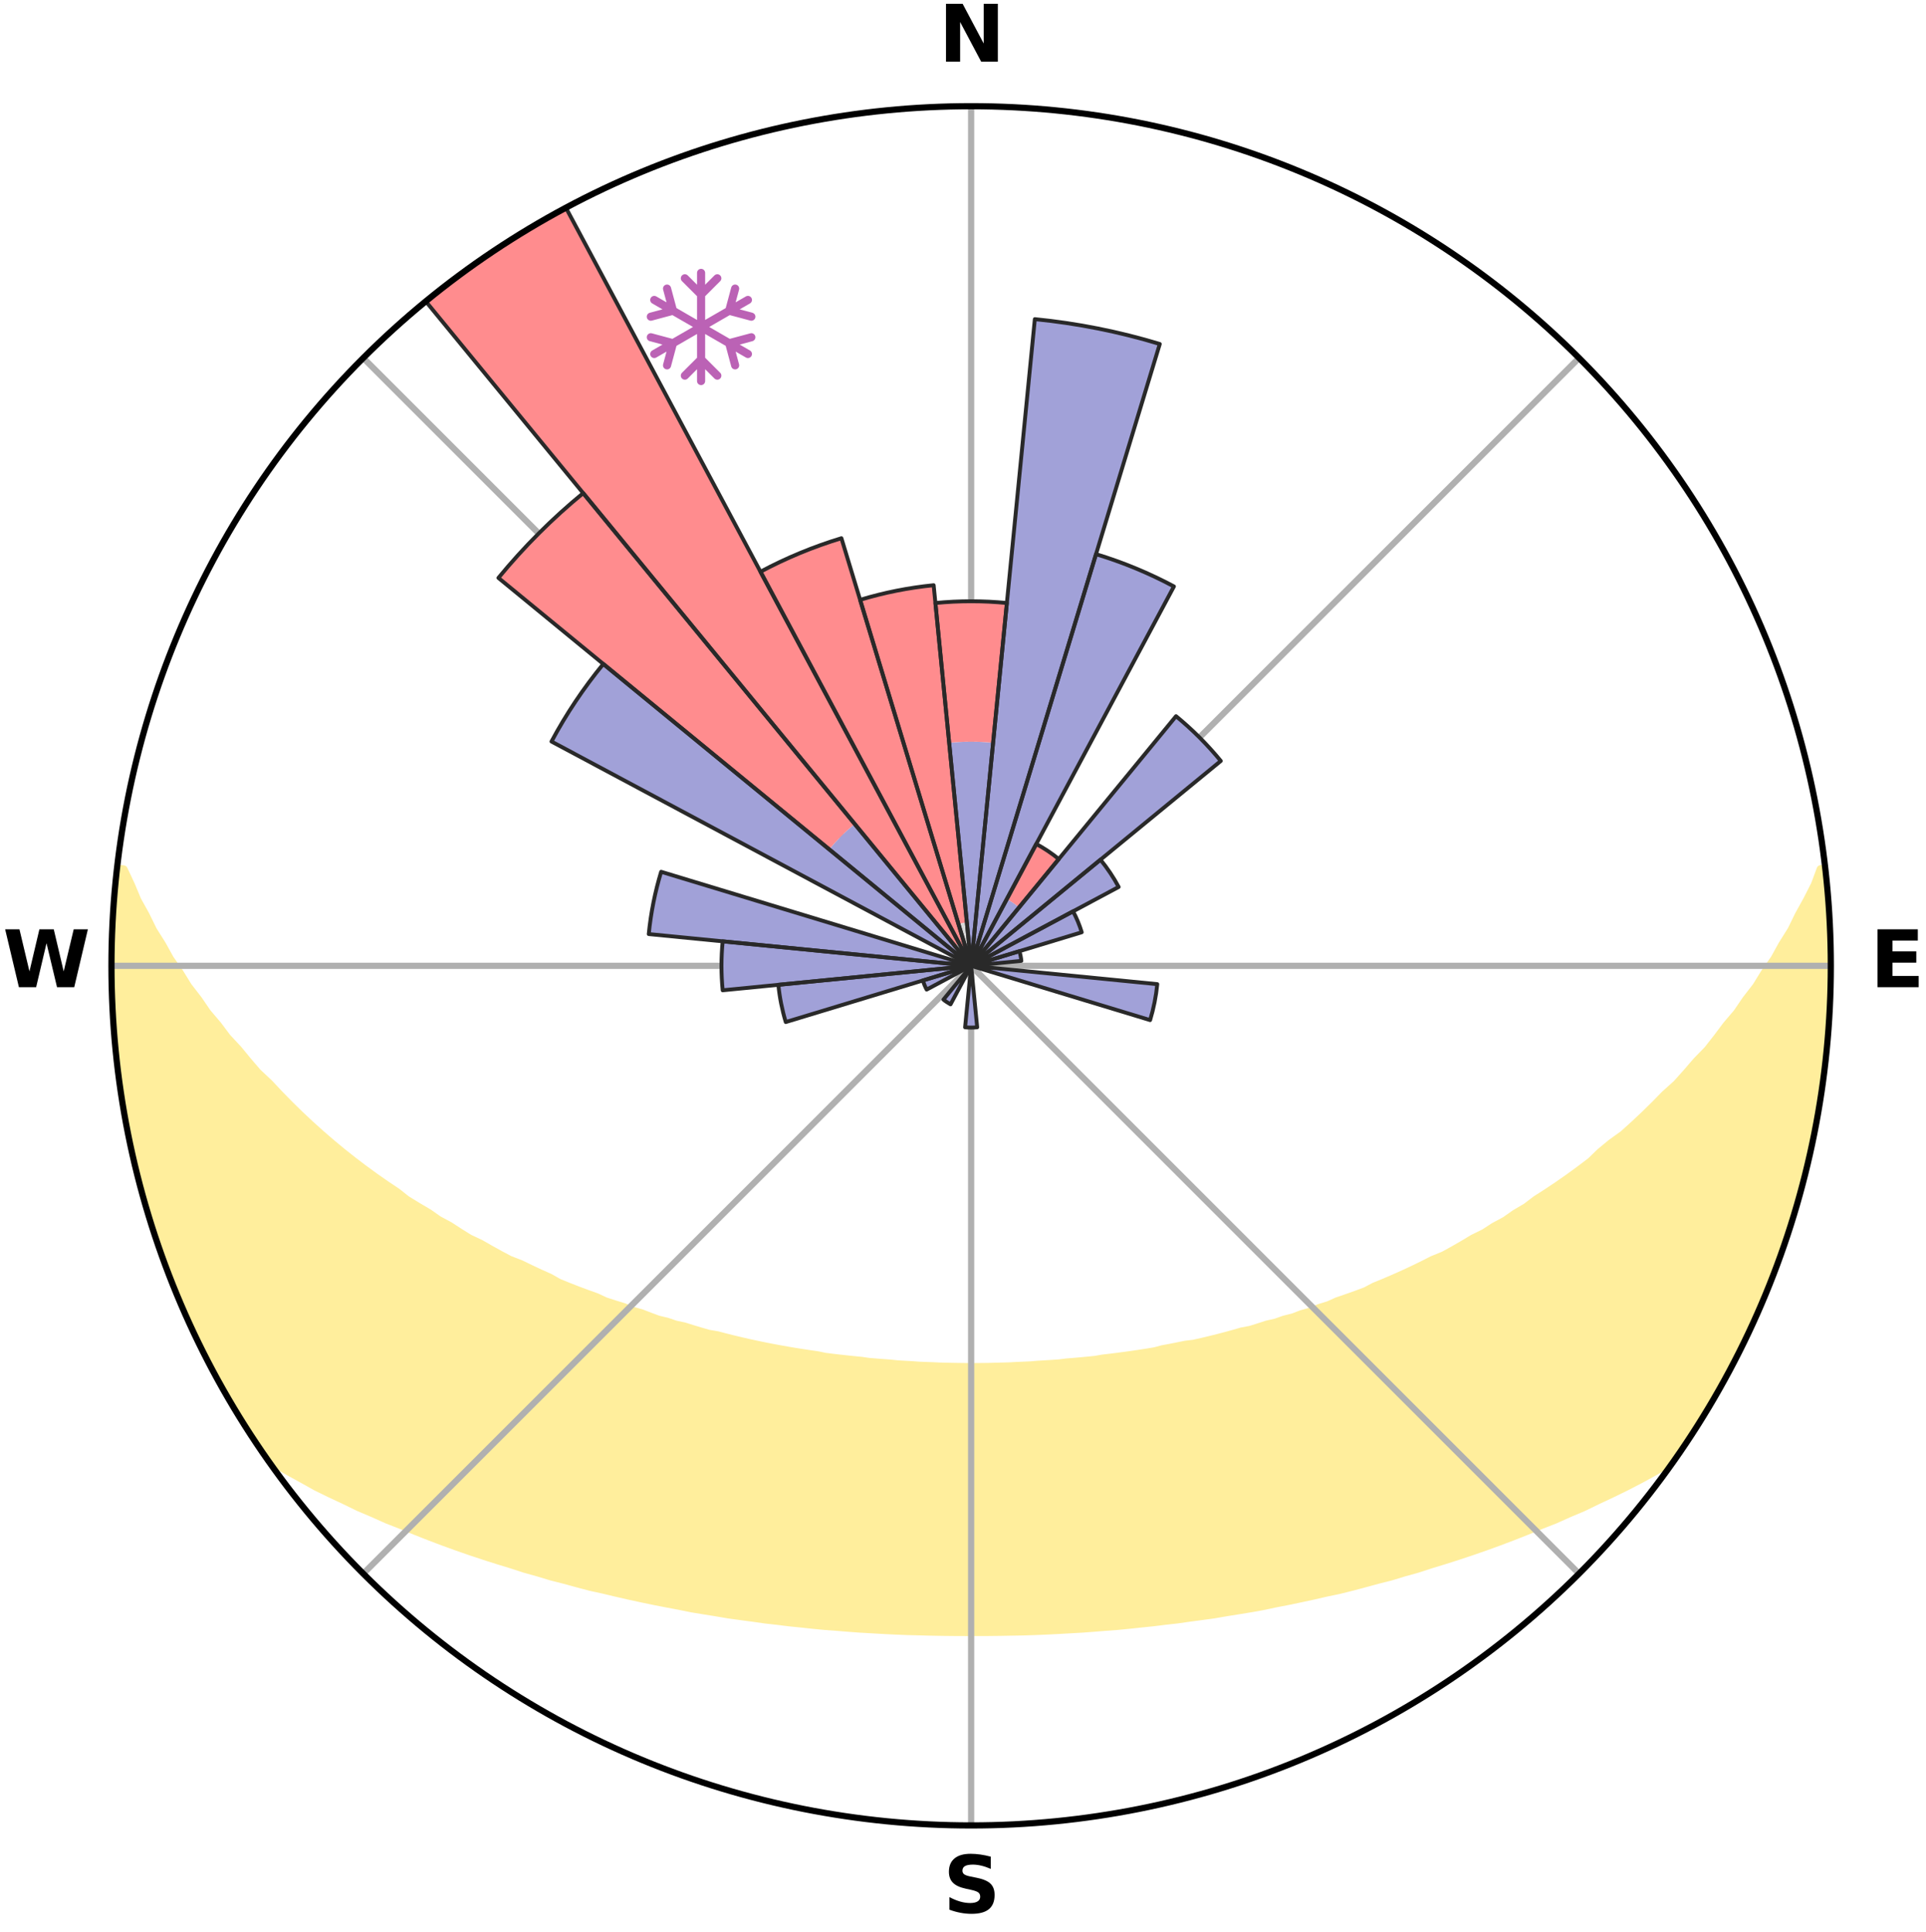 <?xml version="1.0" encoding="utf-8" standalone="no"?>
<!DOCTYPE svg PUBLIC "-//W3C//DTD SVG 1.1//EN"
  "http://www.w3.org/Graphics/SVG/1.1/DTD/svg11.dtd">
<svg xmlns:xlink="http://www.w3.org/1999/xlink" width="248.41pt" height="249.158pt" viewBox="0 0 248.41 249.158" xmlns="http://www.w3.org/2000/svg" version="1.1">
 <title>Ski Rose for Les Hautes Combes</title>
 <defs>
  <style type="text/css">*{stroke-linejoin: round; stroke-linecap: butt}</style>
 </defs>
 <g id="figure_1">
  <g id="patch_1">
   <path d="M 0 249.158 
L 248.41 249.158 
L 248.41 0 
L 0 0 
z
" style="fill: #ffffff"/>
  </g>
  <g id="axes_1">
   <g id="patch_2">
    <path d="M 236.135 124.579 
C 236.135 110.018 233.267 95.599 227.695 82.147 
C 222.122 68.695 213.955 56.471 203.659 46.175 
C 193.363 35.879 181.139 27.711 167.687 22.139 
C 154.235 16.567 139.815 13.699 125.255 13.699 
C 110.694 13.699 96.275 16.567 82.823 22.139 
C 69.371 27.711 57.147 35.879 46.851 46.175 
C 36.555 56.471 28.387 68.695 22.815 82.147 
C 17.243 95.599 14.375 110.018 14.375 124.579 
C 14.375 139.14 17.243 153.559 22.815 167.011 
C 28.387 180.463 36.555 192.687 46.851 202.983 
C 57.147 213.279 69.371 221.447 82.823 227.019 
C 96.275 232.591 110.694 235.459 125.255 235.459 
C 139.815 235.459 154.235 232.591 167.687 227.019 
C 181.139 221.447 193.363 213.279 203.659 202.983 
C 213.955 192.687 222.122 180.463 227.695 167.011 
C 233.267 153.559 236.135 139.14 236.135 124.579 
M 125.255 124.579 
C 125.255 124.579 125.255 124.579 125.255 124.579 
C 125.255 124.579 125.255 124.579 125.255 124.579 
C 125.255 124.579 125.255 124.579 125.255 124.579 
C 125.255 124.579 125.255 124.579 125.255 124.579 
C 125.255 124.579 125.255 124.579 125.255 124.579 
C 125.255 124.579 125.255 124.579 125.255 124.579 
C 125.255 124.579 125.255 124.579 125.255 124.579 
C 125.255 124.579 125.255 124.579 125.255 124.579 
C 125.255 124.579 125.255 124.579 125.255 124.579 
C 125.255 124.579 125.255 124.579 125.255 124.579 
C 125.255 124.579 125.255 124.579 125.255 124.579 
C 125.255 124.579 125.255 124.579 125.255 124.579 
C 125.255 124.579 125.255 124.579 125.255 124.579 
C 125.255 124.579 125.255 124.579 125.255 124.579 
C 125.255 124.579 125.255 124.579 125.255 124.579 
C 125.255 124.579 125.255 124.579 125.255 124.579 
z
" style="fill: #ffffff"/>
   </g>
   <g id="PolyCollection_1">
    <defs>
     <path id="m398cf64b72" d="M 235.357 -137.124 
L 234.81 -137.061 
L 234.066 -135.056 
L 233.053 -133.063 
L 231.972 -131.106 
L 231.043 -129.198 
L 229.864 -127.318 
L 228.852 -125.483 
L 227.595 -123.686 
L 226.513 -121.928 
L 225.189 -120.216 
L 224.047 -118.537 
L 222.666 -116.913 
L 221.469 -115.315 
L 220.247 -113.756 
L 218.794 -112.264 
L 217.528 -110.789 
L 216.242 -109.353 
L 214.731 -107.996 
L 213.409 -106.644 
L 212.07 -105.333 
L 210.717 -104.061 
L 209.35 -102.831 
L 207.774 -101.695 
L 206.385 -100.547 
L 205.18 -99.379 
L 203.771 -98.308 
L 202.356 -97.276 
L 200.934 -96.284 
L 199.508 -95.33 
L 198.079 -94.414 
L 196.826 -93.459 
L 195.391 -92.616 
L 194.129 -91.728 
L 192.692 -90.956 
L 191.425 -90.133 
L 189.992 -89.43 
L 188.724 -88.67 
L 187.455 -87.94 
L 186.186 -87.24 
L 184.767 -86.665 
L 183.505 -86.024 
L 182.244 -85.411 
L 180.987 -84.825 
L 179.735 -84.266 
L 178.486 -83.733 
L 177.244 -83.225 
L 176.133 -82.638 
L 174.9 -82.178 
L 173.673 -81.742 
L 172.455 -81.328 
L 171.356 -80.83 
L 170.151 -80.459 
L 169.06 -80.003 
L 167.87 -79.672 
L 166.787 -79.254 
L 165.615 -78.961 
L 164.542 -78.58 
L 163.388 -78.32 
L 162.326 -77.974 
L 161.27 -77.644 
L 160.143 -77.431 
L 159.099 -77.132 
L 158.06 -76.847 
L 157.026 -76.577 
L 155.998 -76.322 
L 154.975 -76.079 
L 153.958 -75.85 
L 152.896 -75.724 
L 151.893 -75.517 
L 150.897 -75.322 
L 149.906 -75.137 
L 148.96 -74.881 
L 147.977 -74.719 
L 147.001 -74.567 
L 146.03 -74.424 
L 145.064 -74.29 
L 144.105 -74.163 
L 143.15 -74.045 
L 142.2 -73.934 
L 141.275 -73.77 
L 140.333 -73.675 
L 139.396 -73.587 
L 138.463 -73.505 
L 137.535 -73.429 
L 136.62 -73.314 
L 135.698 -73.252 
L 134.778 -73.194 
L 133.863 -73.141 
L 132.954 -73.062 
L 132.043 -73.022 
L 131.133 -72.985 
L 130.228 -72.933 
L 129.321 -72.907 
L 128.417 -72.886 
L 127.513 -72.859 
L 126.609 -72.848 
L 125.706 -72.841 
L 124.803 -72.841 
L 123.9 -72.852 
L 122.997 -72.867 
L 122.093 -72.886 
L 121.188 -72.907 
L 120.284 -72.952 
L 119.376 -72.985 
L 118.467 -73.022 
L 117.56 -73.092 
L 116.647 -73.141 
L 115.731 -73.194 
L 114.82 -73.292 
L 113.899 -73.358 
L 112.975 -73.429 
L 112.046 -73.506 
L 111.128 -73.641 
L 110.193 -73.733 
L 109.254 -73.83 
L 108.309 -73.934 
L 107.36 -74.045 
L 106.405 -74.164 
L 105.474 -74.361 
L 104.511 -74.499 
L 103.543 -74.645 
L 102.569 -74.799 
L 101.59 -74.964 
L 100.604 -75.138 
L 99.614 -75.323 
L 98.617 -75.518 
L 97.615 -75.725 
L 96.606 -75.944 
L 95.593 -76.175 
L 94.573 -76.419 
L 93.549 -76.676 
L 92.519 -76.947 
L 91.412 -77.134 
L 90.369 -77.433 
L 89.32 -77.748 
L 88.267 -78.079 
L 87.124 -78.323 
L 86.059 -78.687 
L 84.898 -78.964 
L 83.822 -79.363 
L 82.743 -79.781 
L 81.557 -80.112 
L 80.469 -80.569 
L 79.269 -80.94 
L 78.059 -81.332 
L 76.96 -81.851 
L 75.738 -82.288 
L 74.509 -82.747 
L 73.273 -83.23 
L 72.03 -83.739 
L 70.919 -84.373 
L 69.671 -84.931 
L 68.418 -85.516 
L 67.162 -86.128 
L 65.753 -86.672 
L 64.489 -87.341 
L 63.224 -88.04 
L 61.959 -88.768 
L 60.531 -89.437 
L 59.265 -90.227 
L 58.002 -91.048 
L 56.57 -91.818 
L 55.311 -92.704 
L 53.88 -93.545 
L 52.45 -94.422 
L 51.205 -95.41 
L 49.783 -96.361 
L 48.365 -97.351 
L 46.954 -98.38 
L 45.549 -99.448 
L 44.152 -100.555 
L 42.765 -101.703 
L 41.389 -102.89 
L 40.025 -104.117 
L 38.675 -105.385 
L 37.34 -106.693 
L 36.021 -108.041 
L 34.719 -109.429 
L 33.23 -110.826 
L 31.967 -112.297 
L 30.725 -113.809 
L 29.298 -115.339 
L 28.104 -116.933 
L 26.726 -118.553 
L 25.585 -120.227 
L 24.264 -121.935 
L 23.184 -123.688 
L 21.929 -125.481 
L 20.918 -127.311 
L 19.739 -129.186 
L 18.81 -131.09 
L 17.727 -133.042 
L 16.903 -135.012 
L 15.956 -137.032 
L 15.161 -137.123 
L 15.161 -137.123 
L 14.897 -135.205 
L 14.719 -133.278 
L 14.702 -131.341 
L 14.536 -129.413 
L 14.456 -127.48 
L 14.473 -125.546 
L 14.406 -123.612 
L 14.487 -121.679 
L 14.487 -119.743 
L 14.632 -117.813 
L 14.808 -115.887 
L 14.905 -113.954 
L 15.143 -112.033 
L 15.337 -110.108 
L 15.709 -108.207 
L 15.935 -106.285 
L 16.294 -104.384 
L 16.603 -102.474 
L 17.019 -100.584 
L 17.465 -98.701 
L 18.023 -96.847 
L 18.442 -94.957 
L 18.98 -93.099 
L 19.548 -91.25 
L 20.146 -89.41 
L 20.774 -87.58 
L 21.432 -85.761 
L 22.121 -83.954 
L 22.841 -82.158 
L 23.587 -80.372 
L 24.371 -78.603 
L 25.187 -76.849 
L 26.038 -75.111 
L 26.923 -73.391 
L 27.843 -71.689 
L 28.769 -69.99 
L 29.728 -68.31 
L 30.74 -66.66 
L 31.747 -65.008 
L 32.798 -63.383 
L 33.882 -61.78 
L 35.327 -60.434 
L 37.14 -59.377 
L 38.972 -58.372 
L 40.759 -57.368 
L 42.619 -56.46 
L 44.479 -55.59 
L 46.283 -54.711 
L 48.146 -53.922 
L 49.948 -53.115 
L 51.799 -52.394 
L 53.593 -51.655 
L 55.383 -50.949 
L 57.167 -50.274 
L 58.945 -49.629 
L 60.716 -49.014 
L 62.48 -48.427 
L 64.236 -47.868 
L 65.983 -47.335 
L 67.686 -46.779 
L 69.417 -46.297 
L 71.102 -45.787 
L 72.816 -45.352 
L 74.49 -44.894 
L 76.154 -44.453 
L 77.84 -44.084 
L 79.491 -43.691 
L 81.131 -43.313 
L 82.767 -42.961 
L 84.392 -42.621 
L 86.013 -42.306 
L 87.623 -42.003 
L 89.209 -41.68 
L 90.808 -41.418 
L 92.397 -41.164 
L 93.966 -40.894 
L 95.544 -40.679 
L 97.112 -40.47 
L 98.665 -40.248 
L 100.223 -40.074 
L 101.766 -39.881 
L 103.31 -39.726 
L 104.844 -39.561 
L 106.373 -39.411 
L 107.904 -39.299 
L 109.426 -39.175 
L 110.944 -39.063 
L 112.462 -38.978 
L 113.974 -38.89 
L 115.483 -38.816 
L 116.991 -38.753 
L 118.497 -38.716 
L 120.001 -38.676 
L 121.503 -38.648 
L 123.004 -38.632 
L 124.505 -38.625 
L 126.005 -38.626 
L 127.505 -38.632 
L 129.007 -38.649 
L 130.509 -38.677 
L 132.013 -38.704 
L 133.519 -38.754 
L 135.026 -38.817 
L 136.536 -38.892 
L 138.048 -38.979 
L 139.565 -39.065 
L 141.083 -39.177 
L 142.605 -39.302 
L 144.136 -39.413 
L 145.665 -39.564 
L 147.199 -39.728 
L 148.743 -39.884 
L 150.285 -40.077 
L 151.844 -40.25 
L 153.396 -40.473 
L 154.964 -40.682 
L 156.542 -40.897 
L 158.111 -41.168 
L 159.7 -41.422 
L 161.299 -41.684 
L 162.902 -41.97 
L 164.495 -42.311 
L 166.115 -42.625 
L 167.74 -42.965 
L 169.376 -43.317 
L 171.016 -43.696 
L 172.693 -44.045 
L 174.353 -44.458 
L 176.016 -44.899 
L 177.691 -45.357 
L 179.404 -45.791 
L 181.089 -46.303 
L 182.82 -46.784 
L 184.523 -47.339 
L 186.27 -47.872 
L 188.026 -48.432 
L 189.79 -49.019 
L 191.561 -49.634 
L 193.338 -50.279 
L 195.122 -50.954 
L 196.912 -51.66 
L 198.706 -52.399 
L 200.556 -53.121 
L 202.357 -53.928 
L 204.221 -54.715 
L 206.025 -55.595 
L 207.884 -56.465 
L 209.745 -57.373 
L 211.591 -58.331 
L 213.428 -59.334 
L 215.236 -60.396 
L 216.62 -61.785 
L 217.716 -63.38 
L 218.769 -65.004 
L 219.767 -66.662 
L 220.79 -68.304 
L 221.734 -69.994 
L 222.609 -71.72 
L 223.523 -73.424 
L 224.387 -75.154 
L 225.324 -76.848 
L 226.078 -78.631 
L 226.934 -80.368 
L 227.684 -82.152 
L 228.345 -83.971 
L 229.057 -85.769 
L 229.721 -87.586 
L 230.338 -89.419 
L 230.973 -91.246 
L 231.491 -93.111 
L 232.079 -94.954 
L 232.56 -96.828 
L 232.943 -98.725 
L 233.456 -100.591 
L 233.894 -102.476 
L 234.152 -104.396 
L 234.545 -106.29 
L 234.897 -108.193 
L 235.03 -110.127 
L 235.285 -112.043 
L 235.521 -113.962 
L 235.72 -115.885 
L 235.881 -117.813 
L 235.993 -119.744 
L 236.082 -121.677 
L 236.126 -123.612 
L 235.97 -125.545 
L 235.954 -127.478 
L 235.895 -129.41 
L 235.811 -131.341 
L 235.695 -133.271 
L 235.537 -135.198 
L 235.357 -137.124 
z
" style="stroke: #ffee9c"/>
    </defs>
    <g clip-path="url(#p10d4efd5de)">
     <use xlink:href="#m398cf64b72" x="0" y="249.158" style="fill: #ffee9c; stroke: #ffee9c"/>
    </g>
   </g>
   <g id="matplotlib.axis_1">
    <g id="xtick_1">
     <g id="line2d_1">
      <path d="M 125.255 124.579 
L 125.255 13.699 
" clip-path="url(#p10d4efd5de)" style="fill: none; stroke: #b0b0b0; stroke-width: 0.8; stroke-linecap: square"/>
     </g>
     <g id="text_1">
      <!-- N -->
      <g transform="translate(121.07 7.958) scale(0.1 -0.1)">
       <defs>
        <path id="DejaVuSans-Bold-4e" d="M 588 4666 
L 1931 4666 
L 3628 1466 
L 3628 4666 
L 4769 4666 
L 4769 0 
L 3425 0 
L 1728 3200 
L 1728 0 
L 588 0 
L 588 4666 
z
" transform="scale(0.016)"/>
       </defs>
       <use xlink:href="#DejaVuSans-Bold-4e"/>
      </g>
     </g>
    </g>
    <g id="xtick_2">
     <g id="line2d_2">
      <path d="M 125.255 124.579 
L 203.659 46.175 
" clip-path="url(#p10d4efd5de)" style="fill: none; stroke: #b0b0b0; stroke-width: 0.8; stroke-linecap: square"/>
     </g>
    </g>
    <g id="xtick_3">
     <g id="line2d_3">
      <path d="M 125.255 124.579 
L 236.135 124.579 
" clip-path="url(#p10d4efd5de)" style="fill: none; stroke: #b0b0b0; stroke-width: 0.8; stroke-linecap: square"/>
     </g>
     <g id="text_2">
      <!-- E -->
      <g transform="translate(241.219 127.338) scale(0.1 -0.1)">
       <defs>
        <path id="DejaVuSans-Bold-45" d="M 588 4666 
L 3834 4666 
L 3834 3756 
L 1791 3756 
L 1791 2888 
L 3713 2888 
L 3713 1978 
L 1791 1978 
L 1791 909 
L 3903 909 
L 3903 0 
L 588 0 
L 588 4666 
z
" transform="scale(0.016)"/>
       </defs>
       <use xlink:href="#DejaVuSans-Bold-45"/>
      </g>
     </g>
    </g>
    <g id="xtick_4">
     <g id="line2d_4">
      <path d="M 125.255 124.579 
L 203.659 202.983 
" clip-path="url(#p10d4efd5de)" style="fill: none; stroke: #b0b0b0; stroke-width: 0.8; stroke-linecap: square"/>
     </g>
    </g>
    <g id="xtick_5">
     <g id="line2d_5">
      <path d="M 125.255 124.579 
L 125.255 235.459 
" clip-path="url(#p10d4efd5de)" style="fill: none; stroke: #b0b0b0; stroke-width: 0.8; stroke-linecap: square"/>
     </g>
     <g id="text_3">
      <!-- S -->
      <g transform="translate(121.654 246.718) scale(0.1 -0.1)">
       <defs>
        <path id="DejaVuSans-Bold-53" d="M 3834 4519 
L 3834 3531 
Q 3450 3703 3084 3790 
Q 2719 3878 2394 3878 
Q 1963 3878 1756 3759 
Q 1550 3641 1550 3391 
Q 1550 3203 1689 3098 
Q 1828 2994 2194 2919 
L 2706 2816 
Q 3484 2659 3812 2340 
Q 4141 2022 4141 1434 
Q 4141 663 3683 286 
Q 3225 -91 2284 -91 
Q 1841 -91 1394 -6 
Q 947 78 500 244 
L 500 1259 
Q 947 1022 1364 901 
Q 1781 781 2169 781 
Q 2563 781 2772 912 
Q 2981 1044 2981 1288 
Q 2981 1506 2839 1625 
Q 2697 1744 2272 1838 
L 1806 1941 
Q 1106 2091 782 2419 
Q 459 2747 459 3303 
Q 459 4000 909 4375 
Q 1359 4750 2203 4750 
Q 2588 4750 2994 4692 
Q 3400 4634 3834 4519 
z
" transform="scale(0.016)"/>
       </defs>
       <use xlink:href="#DejaVuSans-Bold-53"/>
      </g>
     </g>
    </g>
    <g id="xtick_6">
     <g id="line2d_6">
      <path d="M 125.255 124.579 
L 46.851 202.983 
" clip-path="url(#p10d4efd5de)" style="fill: none; stroke: #b0b0b0; stroke-width: 0.8; stroke-linecap: square"/>
     </g>
    </g>
    <g id="xtick_7">
     <g id="line2d_7">
      <path d="M 125.255 124.579 
L 14.375 124.579 
" clip-path="url(#p10d4efd5de)" style="fill: none; stroke: #b0b0b0; stroke-width: 0.8; stroke-linecap: square"/>
     </g>
     <g id="text_4">
      <!-- W -->
      <g transform="translate(0.36 127.338) scale(0.1 -0.1)">
       <defs>
        <path id="DejaVuSans-Bold-57" d="M 191 4666 
L 1344 4666 
L 2150 1275 
L 2950 4666 
L 4109 4666 
L 4909 1275 
L 5716 4666 
L 6859 4666 
L 5759 0 
L 4372 0 
L 3525 3547 
L 2688 0 
L 1300 0 
L 191 4666 
z
" transform="scale(0.016)"/>
       </defs>
       <use xlink:href="#DejaVuSans-Bold-57"/>
      </g>
     </g>
    </g>
    <g id="xtick_8">
     <g id="line2d_8">
      <path d="M 125.255 124.579 
L 46.851 46.175 
" clip-path="url(#p10d4efd5de)" style="fill: none; stroke: #b0b0b0; stroke-width: 0.8; stroke-linecap: square"/>
     </g>
    </g>
   </g>
   <g id="matplotlib.axis_2"/>
   <g id="patch_3">
    <path d="M 125.255 124.579 
C 125.255 124.579 125.255 124.579 125.255 124.579 
C 125.255 124.579 125.255 124.579 125.255 124.579 
L 125.255 124.579 
C 125.255 124.579 125.255 124.579 125.255 124.579 
C 125.255 124.579 125.255 124.579 125.255 124.579 
z
" clip-path="url(#p10d4efd5de)" style="fill: #d9d9d9"/>
   </g>
   <g id="patch_4">
    <path d="M 125.255 124.579 
C 125.255 124.579 125.255 124.579 125.255 124.579 
C 125.255 124.579 125.255 124.579 125.255 124.579 
L 125.255 124.579 
C 125.255 124.579 125.255 124.579 125.255 124.579 
C 125.255 124.579 125.255 124.579 125.255 124.579 
z
" clip-path="url(#p10d4efd5de)" style="fill: #d9d9d9"/>
   </g>
   <g id="patch_5">
    <path d="M 125.255 124.579 
C 125.255 124.579 125.255 124.579 125.255 124.579 
C 125.255 124.579 125.255 124.579 125.255 124.579 
L 125.255 124.579 
C 125.255 124.579 125.255 124.579 125.255 124.579 
C 125.255 124.579 125.255 124.579 125.255 124.579 
z
" clip-path="url(#p10d4efd5de)" style="fill: #d9d9d9"/>
   </g>
   <g id="patch_6">
    <path d="M 125.255 124.579 
C 125.255 124.579 125.255 124.579 125.255 124.579 
C 125.255 124.579 125.255 124.579 125.255 124.579 
L 125.255 124.579 
C 125.255 124.579 125.255 124.579 125.255 124.579 
C 125.255 124.579 125.255 124.579 125.255 124.579 
z
" clip-path="url(#p10d4efd5de)" style="fill: #d9d9d9"/>
   </g>
   <g id="patch_7">
    <path d="M 125.255 124.579 
C 125.255 124.579 125.255 124.579 125.255 124.579 
C 125.255 124.579 125.255 124.579 125.255 124.579 
L 125.255 124.579 
C 125.255 124.579 125.255 124.579 125.255 124.579 
C 125.255 124.579 125.255 124.579 125.255 124.579 
z
" clip-path="url(#p10d4efd5de)" style="fill: #d9d9d9"/>
   </g>
   <g id="patch_8">
    <path d="M 125.255 124.579 
C 125.255 124.579 125.255 124.579 125.255 124.579 
C 125.255 124.579 125.255 124.579 125.255 124.579 
L 125.255 124.579 
C 125.255 124.579 125.255 124.579 125.255 124.579 
C 125.255 124.579 125.255 124.579 125.255 124.579 
z
" clip-path="url(#p10d4efd5de)" style="fill: #d9d9d9"/>
   </g>
   <g id="patch_9">
    <path d="M 125.255 124.579 
C 125.255 124.579 125.255 124.579 125.255 124.579 
C 125.255 124.579 125.255 124.579 125.255 124.579 
L 125.255 124.579 
C 125.255 124.579 125.255 124.579 125.255 124.579 
C 125.255 124.579 125.255 124.579 125.255 124.579 
z
" clip-path="url(#p10d4efd5de)" style="fill: #d9d9d9"/>
   </g>
   <g id="patch_10">
    <path d="M 125.255 124.579 
C 125.255 124.579 125.255 124.579 125.255 124.579 
C 125.255 124.579 125.255 124.579 125.255 124.579 
L 125.255 124.579 
C 125.255 124.579 125.255 124.579 125.255 124.579 
C 125.255 124.579 125.255 124.579 125.255 124.579 
z
" clip-path="url(#p10d4efd5de)" style="fill: #d9d9d9"/>
   </g>
   <g id="patch_11">
    <path d="M 125.255 124.579 
C 125.255 124.579 125.255 124.579 125.255 124.579 
C 125.255 124.579 125.255 124.579 125.255 124.579 
L 125.255 124.579 
C 125.255 124.579 125.255 124.579 125.255 124.579 
C 125.255 124.579 125.255 124.579 125.255 124.579 
z
" clip-path="url(#p10d4efd5de)" style="fill: #d9d9d9"/>
   </g>
   <g id="patch_12">
    <path d="M 125.255 124.579 
C 125.255 124.579 125.255 124.579 125.255 124.579 
C 125.255 124.579 125.255 124.579 125.255 124.579 
L 125.255 124.579 
C 125.255 124.579 125.255 124.579 125.255 124.579 
C 125.255 124.579 125.255 124.579 125.255 124.579 
z
" clip-path="url(#p10d4efd5de)" style="fill: #d9d9d9"/>
   </g>
   <g id="patch_13">
    <path d="M 125.255 124.579 
C 125.255 124.579 125.255 124.579 125.255 124.579 
C 125.255 124.579 125.255 124.579 125.255 124.579 
L 125.255 124.579 
C 125.255 124.579 125.255 124.579 125.255 124.579 
C 125.255 124.579 125.255 124.579 125.255 124.579 
z
" clip-path="url(#p10d4efd5de)" style="fill: #d9d9d9"/>
   </g>
   <g id="patch_14">
    <path d="M 125.255 124.579 
C 125.255 124.579 125.255 124.579 125.255 124.579 
C 125.255 124.579 125.255 124.579 125.255 124.579 
L 125.255 124.579 
C 125.255 124.579 125.255 124.579 125.255 124.579 
C 125.255 124.579 125.255 124.579 125.255 124.579 
z
" clip-path="url(#p10d4efd5de)" style="fill: #d9d9d9"/>
   </g>
   <g id="patch_15">
    <path d="M 125.255 124.579 
C 125.255 124.579 125.255 124.579 125.255 124.579 
C 125.255 124.579 125.255 124.579 125.255 124.579 
L 125.255 124.579 
C 125.255 124.579 125.255 124.579 125.255 124.579 
C 125.255 124.579 125.255 124.579 125.255 124.579 
z
" clip-path="url(#p10d4efd5de)" style="fill: #d9d9d9"/>
   </g>
   <g id="patch_16">
    <path d="M 125.255 124.579 
C 125.255 124.579 125.255 124.579 125.255 124.579 
C 125.255 124.579 125.255 124.579 125.255 124.579 
L 125.255 124.579 
C 125.255 124.579 125.255 124.579 125.255 124.579 
C 125.255 124.579 125.255 124.579 125.255 124.579 
z
" clip-path="url(#p10d4efd5de)" style="fill: #d9d9d9"/>
   </g>
   <g id="patch_17">
    <path d="M 125.255 124.579 
C 125.255 124.579 125.255 124.579 125.255 124.579 
C 125.255 124.579 125.255 124.579 125.255 124.579 
L 125.255 124.579 
C 125.255 124.579 125.255 124.579 125.255 124.579 
C 125.255 124.579 125.255 124.579 125.255 124.579 
z
" clip-path="url(#p10d4efd5de)" style="fill: #d9d9d9"/>
   </g>
   <g id="patch_18">
    <path d="M 125.255 124.579 
C 125.255 124.579 125.255 124.579 125.255 124.579 
C 125.255 124.579 125.255 124.579 125.255 124.579 
L 125.255 124.579 
C 125.255 124.579 125.255 124.579 125.255 124.579 
C 125.255 124.579 125.255 124.579 125.255 124.579 
z
" clip-path="url(#p10d4efd5de)" style="fill: #d9d9d9"/>
   </g>
   <g id="patch_19">
    <path d="M 125.255 124.579 
C 125.255 124.579 125.255 124.579 125.255 124.579 
C 125.255 124.579 125.255 124.579 125.255 124.579 
L 125.255 124.579 
C 125.255 124.579 125.255 124.579 125.255 124.579 
C 125.255 124.579 125.255 124.579 125.255 124.579 
z
" clip-path="url(#p10d4efd5de)" style="fill: #d9d9d9"/>
   </g>
   <g id="patch_20">
    <path d="M 125.255 124.579 
C 125.255 124.579 125.255 124.579 125.255 124.579 
C 125.255 124.579 125.255 124.579 125.255 124.579 
L 125.255 124.579 
C 125.255 124.579 125.255 124.579 125.255 124.579 
C 125.255 124.579 125.255 124.579 125.255 124.579 
z
" clip-path="url(#p10d4efd5de)" style="fill: #d9d9d9"/>
   </g>
   <g id="patch_21">
    <path d="M 125.255 124.579 
C 125.255 124.579 125.255 124.579 125.255 124.579 
C 125.255 124.579 125.255 124.579 125.255 124.579 
L 125.255 124.579 
C 125.255 124.579 125.255 124.579 125.255 124.579 
C 125.255 124.579 125.255 124.579 125.255 124.579 
z
" clip-path="url(#p10d4efd5de)" style="fill: #d9d9d9"/>
   </g>
   <g id="patch_22">
    <path d="M 125.255 124.579 
C 125.255 124.579 125.255 124.579 125.255 124.579 
C 125.255 124.579 125.255 124.579 125.255 124.579 
L 125.255 124.579 
C 125.255 124.579 125.255 124.579 125.255 124.579 
C 125.255 124.579 125.255 124.579 125.255 124.579 
z
" clip-path="url(#p10d4efd5de)" style="fill: #d9d9d9"/>
   </g>
   <g id="patch_23">
    <path d="M 125.255 124.579 
C 125.255 124.579 125.255 124.579 125.255 124.579 
C 125.255 124.579 125.255 124.579 125.255 124.579 
L 125.255 124.579 
C 125.255 124.579 125.255 124.579 125.255 124.579 
C 125.255 124.579 125.255 124.579 125.255 124.579 
z
" clip-path="url(#p10d4efd5de)" style="fill: #d9d9d9"/>
   </g>
   <g id="patch_24">
    <path d="M 125.255 124.579 
C 125.255 124.579 125.255 124.579 125.255 124.579 
C 125.255 124.579 125.255 124.579 125.255 124.579 
L 125.255 124.579 
C 125.255 124.579 125.255 124.579 125.255 124.579 
C 125.255 124.579 125.255 124.579 125.255 124.579 
z
" clip-path="url(#p10d4efd5de)" style="fill: #d9d9d9"/>
   </g>
   <g id="patch_25">
    <path d="M 125.255 124.579 
C 125.255 124.579 125.255 124.579 125.255 124.579 
C 125.255 124.579 125.255 124.579 125.255 124.579 
L 125.255 124.579 
C 125.255 124.579 125.255 124.579 125.255 124.579 
C 125.255 124.579 125.255 124.579 125.255 124.579 
z
" clip-path="url(#p10d4efd5de)" style="fill: #d9d9d9"/>
   </g>
   <g id="patch_26">
    <path d="M 125.255 124.579 
C 125.255 124.579 125.255 124.579 125.255 124.579 
C 125.255 124.579 125.255 124.579 125.255 124.579 
L 125.255 124.579 
C 125.255 124.579 125.255 124.579 125.255 124.579 
C 125.255 124.579 125.255 124.579 125.255 124.579 
z
" clip-path="url(#p10d4efd5de)" style="fill: #d9d9d9"/>
   </g>
   <g id="patch_27">
    <path d="M 125.255 124.579 
C 125.255 124.579 125.255 124.579 125.255 124.579 
C 125.255 124.579 125.255 124.579 125.255 124.579 
L 125.255 124.579 
C 125.255 124.579 125.255 124.579 125.255 124.579 
C 125.255 124.579 125.255 124.579 125.255 124.579 
z
" clip-path="url(#p10d4efd5de)" style="fill: #d9d9d9"/>
   </g>
   <g id="patch_28">
    <path d="M 125.255 124.579 
C 125.255 124.579 125.255 124.579 125.255 124.579 
C 125.255 124.579 125.255 124.579 125.255 124.579 
L 125.255 124.579 
C 125.255 124.579 125.255 124.579 125.255 124.579 
C 125.255 124.579 125.255 124.579 125.255 124.579 
z
" clip-path="url(#p10d4efd5de)" style="fill: #d9d9d9"/>
   </g>
   <g id="patch_29">
    <path d="M 125.255 124.579 
C 125.255 124.579 125.255 124.579 125.255 124.579 
C 125.255 124.579 125.255 124.579 125.255 124.579 
L 125.255 124.579 
C 125.255 124.579 125.255 124.579 125.255 124.579 
C 125.255 124.579 125.255 124.579 125.255 124.579 
z
" clip-path="url(#p10d4efd5de)" style="fill: #d9d9d9"/>
   </g>
   <g id="patch_30">
    <path d="M 125.255 124.579 
C 125.255 124.579 125.255 124.579 125.255 124.579 
C 125.255 124.579 125.255 124.579 125.255 124.579 
L 125.255 124.579 
C 125.255 124.579 125.255 124.579 125.255 124.579 
C 125.255 124.579 125.255 124.579 125.255 124.579 
z
" clip-path="url(#p10d4efd5de)" style="fill: #d9d9d9"/>
   </g>
   <g id="patch_31">
    <path d="M 125.255 124.579 
C 125.255 124.579 125.255 124.579 125.255 124.579 
C 125.255 124.579 125.255 124.579 125.255 124.579 
L 125.255 124.579 
C 125.255 124.579 125.255 124.579 125.255 124.579 
C 125.255 124.579 125.255 124.579 125.255 124.579 
z
" clip-path="url(#p10d4efd5de)" style="fill: #d9d9d9"/>
   </g>
   <g id="patch_32">
    <path d="M 125.255 124.579 
C 125.255 124.579 125.255 124.579 125.255 124.579 
C 125.255 124.579 125.255 124.579 125.255 124.579 
L 123.722 121.71 
C 123.628 121.761 123.536 121.815 123.448 121.875 
C 123.359 121.934 123.274 121.997 123.191 122.065 
z
" clip-path="url(#p10d4efd5de)" style="fill: #d9d9d9"/>
   </g>
   <g id="patch_33">
    <path d="M 125.255 124.579 
C 125.255 124.579 125.255 124.579 125.255 124.579 
C 125.255 124.579 125.255 124.579 125.255 124.579 
L 125.255 124.579 
C 125.255 124.579 125.255 124.579 125.255 124.579 
C 125.255 124.579 125.255 124.579 125.255 124.579 
z
" clip-path="url(#p10d4efd5de)" style="fill: #d9d9d9"/>
   </g>
   <g id="patch_34">
    <path d="M 125.255 124.579 
C 125.255 124.579 125.255 124.579 125.255 124.579 
C 125.255 124.579 125.255 124.579 125.255 124.579 
L 124.703 118.972 
C 124.519 118.99 124.337 119.017 124.156 119.053 
C 123.975 119.089 123.796 119.134 123.619 119.188 
z
" clip-path="url(#p10d4efd5de)" style="fill: #d9d9d9"/>
   </g>
   <g id="patch_35">
    <path d="M 125.255 124.579 
C 125.255 124.579 125.255 124.579 125.255 124.579 
C 125.255 124.579 125.255 124.579 125.255 124.579 
L 128.089 95.807 
C 127.147 95.714 126.201 95.668 125.255 95.668 
C 124.309 95.668 123.363 95.714 122.421 95.807 
z
" clip-path="url(#p10d4efd5de)" style="fill: #a1a1d8"/>
   </g>
   <g id="patch_36">
    <path d="M 125.255 124.579 
C 125.255 124.579 125.255 124.579 125.255 124.579 
C 125.255 124.579 125.255 124.579 125.255 124.579 
L 149.586 44.371 
C 146.96 43.574 144.298 42.907 141.607 42.372 
C 138.916 41.837 136.201 41.434 133.47 41.165 
z
" clip-path="url(#p10d4efd5de)" style="fill: #a1a1d8"/>
   </g>
   <g id="patch_37">
    <path d="M 125.255 124.579 
C 125.255 124.579 125.255 124.579 125.255 124.579 
C 125.255 124.579 125.255 124.579 125.255 124.579 
L 151.412 75.643 
C 149.81 74.787 148.167 74.01 146.489 73.315 
C 144.811 72.62 143.1 72.008 141.362 71.481 
z
" clip-path="url(#p10d4efd5de)" style="fill: #a1a1d8"/>
   </g>
   <g id="patch_38">
    <path d="M 125.255 124.579 
C 125.255 124.579 125.255 124.579 125.255 124.579 
C 125.255 124.579 125.255 124.579 125.255 124.579 
L 131.445 117.036 
C 131.199 116.833 130.942 116.643 130.676 116.465 
C 130.411 116.288 130.137 116.124 129.855 115.973 
z
" clip-path="url(#p10d4efd5de)" style="fill: #a1a1d8"/>
   </g>
   <g id="patch_39">
    <path d="M 125.255 124.579 
C 125.255 124.579 125.255 124.579 125.255 124.579 
C 125.255 124.579 125.255 124.579 125.255 124.579 
L 157.455 98.153 
C 156.59 97.099 155.674 96.088 154.71 95.124 
C 153.746 94.16 152.735 93.244 151.681 92.379 
z
" clip-path="url(#p10d4efd5de)" style="fill: #a1a1d8"/>
   </g>
   <g id="patch_40">
    <path d="M 125.255 124.579 
C 125.255 124.579 125.255 124.579 125.255 124.579 
C 125.255 124.579 125.255 124.579 125.255 124.579 
L 144.283 114.408 
C 143.951 113.785 143.587 113.179 143.195 112.592 
C 142.803 112.005 142.382 111.437 141.934 110.891 
z
" clip-path="url(#p10d4efd5de)" style="fill: #a1a1d8"/>
   </g>
   <g id="patch_41">
    <path d="M 125.255 124.579 
C 125.255 124.579 125.255 124.579 125.255 124.579 
C 125.255 124.579 125.255 124.579 125.255 124.579 
L 139.519 120.252 
C 139.377 119.785 139.213 119.326 139.026 118.875 
C 138.839 118.424 138.631 117.983 138.401 117.552 
z
" clip-path="url(#p10d4efd5de)" style="fill: #a1a1d8"/>
   </g>
   <g id="patch_42">
    <path d="M 125.255 124.579 
C 125.255 124.579 125.255 124.579 125.255 124.579 
C 125.255 124.579 125.255 124.579 125.255 124.579 
L 131.729 123.941 
C 131.708 123.73 131.677 123.519 131.635 123.31 
C 131.594 123.101 131.542 122.894 131.48 122.691 
z
" clip-path="url(#p10d4efd5de)" style="fill: #a1a1d8"/>
   </g>
   <g id="patch_43">
    <path d="M 125.255 124.579 
C 125.255 124.579 125.255 124.579 125.255 124.579 
C 125.255 124.579 125.255 124.579 125.255 124.579 
L 125.255 124.579 
C 125.255 124.579 125.255 124.579 125.255 124.579 
C 125.255 124.579 125.255 124.579 125.255 124.579 
z
" clip-path="url(#p10d4efd5de)" style="fill: #a1a1d8"/>
   </g>
   <g id="patch_44">
    <path d="M 125.255 124.579 
C 125.255 124.579 125.255 124.579 125.255 124.579 
C 125.255 124.579 125.255 124.579 125.255 124.579 
L 148.339 131.582 
C 148.568 130.826 148.76 130.06 148.914 129.285 
C 149.068 128.511 149.184 127.729 149.262 126.944 
z
" clip-path="url(#p10d4efd5de)" style="fill: #a1a1d8"/>
   </g>
   <g id="patch_45">
    <path d="M 125.255 124.579 
C 125.255 124.579 125.255 124.579 125.255 124.579 
C 125.255 124.579 125.255 124.579 125.255 124.579 
L 125.255 124.579 
C 125.255 124.579 125.255 124.579 125.255 124.579 
C 125.255 124.579 125.255 124.579 125.255 124.579 
z
" clip-path="url(#p10d4efd5de)" style="fill: #a1a1d8"/>
   </g>
   <g id="patch_46">
    <path d="M 125.255 124.579 
C 125.255 124.579 125.255 124.579 125.255 124.579 
C 125.255 124.579 125.255 124.579 125.255 124.579 
L 125.255 124.579 
C 125.255 124.579 125.255 124.579 125.255 124.579 
C 125.255 124.579 125.255 124.579 125.255 124.579 
z
" clip-path="url(#p10d4efd5de)" style="fill: #a1a1d8"/>
   </g>
   <g id="patch_47">
    <path d="M 125.255 124.579 
C 125.255 124.579 125.255 124.579 125.255 124.579 
C 125.255 124.579 125.255 124.579 125.255 124.579 
L 125.255 124.579 
C 125.255 124.579 125.255 124.579 125.255 124.579 
C 125.255 124.579 125.255 124.579 125.255 124.579 
z
" clip-path="url(#p10d4efd5de)" style="fill: #a1a1d8"/>
   </g>
   <g id="patch_48">
    <path d="M 125.255 124.579 
C 125.255 124.579 125.255 124.579 125.255 124.579 
C 125.255 124.579 125.255 124.579 125.255 124.579 
L 125.255 124.579 
C 125.255 124.579 125.255 124.579 125.255 124.579 
C 125.255 124.579 125.255 124.579 125.255 124.579 
z
" clip-path="url(#p10d4efd5de)" style="fill: #a1a1d8"/>
   </g>
   <g id="patch_49">
    <path d="M 125.255 124.579 
C 125.255 124.579 125.255 124.579 125.255 124.579 
C 125.255 124.579 125.255 124.579 125.255 124.579 
L 125.255 124.579 
C 125.255 124.579 125.255 124.579 125.255 124.579 
C 125.255 124.579 125.255 124.579 125.255 124.579 
z
" clip-path="url(#p10d4efd5de)" style="fill: #a1a1d8"/>
   </g>
   <g id="patch_50">
    <path d="M 125.255 124.579 
C 125.255 124.579 125.255 124.579 125.255 124.579 
C 125.255 124.579 125.255 124.579 125.255 124.579 
L 125.255 124.579 
C 125.255 124.579 125.255 124.579 125.255 124.579 
C 125.255 124.579 125.255 124.579 125.255 124.579 
z
" clip-path="url(#p10d4efd5de)" style="fill: #a1a1d8"/>
   </g>
   <g id="patch_51">
    <path d="M 125.255 124.579 
C 125.255 124.579 125.255 124.579 125.255 124.579 
C 125.255 124.579 125.255 124.579 125.255 124.579 
L 124.474 132.508 
C 124.733 132.534 124.994 132.547 125.255 132.547 
C 125.516 132.547 125.776 132.534 126.036 132.508 
z
" clip-path="url(#p10d4efd5de)" style="fill: #a1a1d8"/>
   </g>
   <g id="patch_52">
    <path d="M 125.255 124.579 
C 125.255 124.579 125.255 124.579 125.255 124.579 
C 125.255 124.579 125.255 124.579 125.255 124.579 
L 125.255 124.579 
C 125.255 124.579 125.255 124.579 125.255 124.579 
C 125.255 124.579 125.255 124.579 125.255 124.579 
z
" clip-path="url(#p10d4efd5de)" style="fill: #a1a1d8"/>
   </g>
   <g id="patch_53">
    <path d="M 125.255 124.579 
C 125.255 124.579 125.255 124.579 125.255 124.579 
C 125.255 124.579 125.255 124.579 125.255 124.579 
L 125.255 124.579 
C 125.255 124.579 125.255 124.579 125.255 124.579 
C 125.255 124.579 125.255 124.579 125.255 124.579 
z
" clip-path="url(#p10d4efd5de)" style="fill: #a1a1d8"/>
   </g>
   <g id="patch_54">
    <path d="M 125.255 124.579 
C 125.255 124.579 125.255 124.579 125.255 124.579 
C 125.255 124.579 125.255 124.579 125.255 124.579 
L 121.681 128.934 
C 121.823 129.051 121.971 129.161 122.125 129.263 
C 122.278 129.366 122.436 129.461 122.599 129.548 
z
" clip-path="url(#p10d4efd5de)" style="fill: #a1a1d8"/>
   </g>
   <g id="patch_55">
    <path d="M 125.255 124.579 
C 125.255 124.579 125.255 124.579 125.255 124.579 
C 125.255 124.579 125.255 124.579 125.255 124.579 
L 125.255 124.579 
C 125.255 124.579 125.255 124.579 125.255 124.579 
C 125.255 124.579 125.255 124.579 125.255 124.579 
z
" clip-path="url(#p10d4efd5de)" style="fill: #a1a1d8"/>
   </g>
   <g id="patch_56">
    <path d="M 125.255 124.579 
C 125.255 124.579 125.255 124.579 125.255 124.579 
C 125.255 124.579 125.255 124.579 125.255 124.579 
L 125.255 124.579 
C 125.255 124.579 125.255 124.579 125.255 124.579 
C 125.255 124.579 125.255 124.579 125.255 124.579 
z
" clip-path="url(#p10d4efd5de)" style="fill: #a1a1d8"/>
   </g>
   <g id="patch_57">
    <path d="M 125.255 124.579 
C 125.255 124.579 125.255 124.579 125.255 124.579 
C 125.255 124.579 125.255 124.579 125.255 124.579 
L 119.029 126.468 
C 119.091 126.671 119.163 126.872 119.245 127.069 
C 119.326 127.265 119.417 127.458 119.518 127.646 
z
" clip-path="url(#p10d4efd5de)" style="fill: #a1a1d8"/>
   </g>
   <g id="patch_58">
    <path d="M 125.255 124.579 
C 125.255 124.579 125.255 124.579 125.255 124.579 
C 125.255 124.579 125.255 124.579 125.255 124.579 
L 100.39 127.028 
C 100.47 127.842 100.591 128.651 100.75 129.453 
C 100.91 130.255 101.108 131.049 101.346 131.832 
z
" clip-path="url(#p10d4efd5de)" style="fill: #a1a1d8"/>
   </g>
   <g id="patch_59">
    <path d="M 125.255 124.579 
C 125.255 124.579 125.255 124.579 125.255 124.579 
C 125.255 124.579 125.255 124.579 125.255 124.579 
L 93.209 121.423 
C 93.106 122.472 93.054 123.525 93.054 124.579 
C 93.054 125.633 93.106 126.686 93.209 127.735 
z
" clip-path="url(#p10d4efd5de)" style="fill: #a1a1d8"/>
   </g>
   <g id="patch_60">
    <path d="M 125.255 124.579 
C 125.255 124.579 125.255 124.579 125.255 124.579 
C 125.255 124.579 125.255 124.579 125.255 124.579 
L 85.272 112.45 
C 84.875 113.759 84.542 115.086 84.275 116.428 
C 84.009 117.769 83.808 119.123 83.674 120.484 
z
" clip-path="url(#p10d4efd5de)" style="fill: #a1a1d8"/>
   </g>
   <g id="patch_61">
    <path d="M 125.255 124.579 
C 125.255 124.579 125.255 124.579 125.255 124.579 
C 125.255 124.579 125.255 124.579 125.255 124.579 
L 125.255 124.579 
C 125.255 124.579 125.255 124.579 125.255 124.579 
C 125.255 124.579 125.255 124.579 125.255 124.579 
z
" clip-path="url(#p10d4efd5de)" style="fill: #a1a1d8"/>
   </g>
   <g id="patch_62">
    <path d="M 125.255 124.579 
C 125.255 124.579 125.255 124.579 125.255 124.579 
C 125.255 124.579 125.255 124.579 125.255 124.579 
L 77.813 85.645 
C 76.539 87.197 75.341 88.812 74.225 90.482 
C 73.109 92.152 72.076 93.877 71.129 95.648 
z
" clip-path="url(#p10d4efd5de)" style="fill: #a1a1d8"/>
   </g>
   <g id="patch_63">
    <path d="M 125.255 124.579 
C 125.255 124.579 125.255 124.579 125.255 124.579 
C 125.255 124.579 125.255 124.579 125.255 124.579 
L 110.232 106.274 
C 109.633 106.766 109.058 107.286 108.51 107.835 
C 107.962 108.383 107.441 108.957 106.95 109.556 
z
" clip-path="url(#p10d4efd5de)" style="fill: #a1a1d8"/>
   </g>
   <g id="patch_64">
    <path d="M 123.191 122.065 
C 123.274 121.997 123.359 121.934 123.448 121.875 
C 123.536 121.815 123.628 121.761 123.722 121.71 
L 123.722 121.71 
C 123.628 121.761 123.536 121.815 123.448 121.875 
C 123.359 121.934 123.274 121.997 123.191 122.065 
z
" clip-path="url(#p10d4efd5de)" style="fill: #a1a1d8"/>
   </g>
   <g id="patch_65">
    <path d="M 125.255 124.579 
C 125.255 124.579 125.255 124.579 125.255 124.579 
C 125.255 124.579 125.255 124.579 125.255 124.579 
L 125.255 124.579 
C 125.255 124.579 125.255 124.579 125.255 124.579 
C 125.255 124.579 125.255 124.579 125.255 124.579 
z
" clip-path="url(#p10d4efd5de)" style="fill: #a1a1d8"/>
   </g>
   <g id="patch_66">
    <path d="M 123.619 119.188 
C 123.796 119.134 123.975 119.089 124.156 119.053 
C 124.337 119.017 124.519 118.99 124.703 118.972 
L 124.703 118.972 
C 124.519 118.99 124.337 119.017 124.156 119.053 
C 123.975 119.089 123.796 119.134 123.619 119.188 
z
" clip-path="url(#p10d4efd5de)" style="fill: #a1a1d8"/>
   </g>
   <g id="patch_67">
    <path d="M 122.421 95.807 
C 123.363 95.714 124.309 95.668 125.255 95.668 
C 126.201 95.668 127.147 95.714 128.089 95.807 
L 129.864 77.781 
C 128.332 77.63 126.794 77.555 125.255 77.555 
C 123.716 77.555 122.177 77.63 120.646 77.781 
z
" clip-path="url(#p10d4efd5de)" style="fill: #ff8c8e"/>
   </g>
   <g id="patch_68">
    <path d="M 133.47 41.165 
C 136.201 41.434 138.916 41.837 141.607 42.372 
C 144.298 42.907 146.96 43.574 149.586 44.371 
L 149.586 44.371 
C 146.96 43.574 144.298 42.907 141.607 42.372 
C 138.916 41.837 136.201 41.434 133.47 41.165 
z
" clip-path="url(#p10d4efd5de)" style="fill: #ff8c8e"/>
   </g>
   <g id="patch_69">
    <path d="M 141.362 71.481 
C 143.1 72.008 144.811 72.62 146.489 73.315 
C 148.167 74.01 149.81 74.787 151.412 75.643 
L 151.412 75.643 
C 149.81 74.787 148.167 74.01 146.489 73.315 
C 144.811 72.62 143.1 72.008 141.362 71.481 
z
" clip-path="url(#p10d4efd5de)" style="fill: #ff8c8e"/>
   </g>
   <g id="patch_70">
    <path d="M 129.855 115.973 
C 130.137 116.124 130.411 116.288 130.676 116.465 
C 130.942 116.643 131.199 116.833 131.445 117.036 
L 136.557 110.807 
C 136.106 110.437 135.638 110.09 135.153 109.766 
C 134.668 109.442 134.168 109.142 133.653 108.867 
z
" clip-path="url(#p10d4efd5de)" style="fill: #ff8c8e"/>
   </g>
   <g id="patch_71">
    <path d="M 151.681 92.379 
C 152.735 93.244 153.746 94.16 154.71 95.124 
C 155.674 96.088 156.59 97.099 157.455 98.153 
L 157.455 98.153 
C 156.59 97.099 155.674 96.088 154.71 95.124 
C 153.746 94.16 152.735 93.244 151.681 92.379 
z
" clip-path="url(#p10d4efd5de)" style="fill: #ff8c8e"/>
   </g>
   <g id="patch_72">
    <path d="M 141.934 110.891 
C 142.382 111.437 142.803 112.005 143.195 112.592 
C 143.587 113.179 143.951 113.785 144.283 114.408 
L 144.283 114.408 
C 143.951 113.785 143.587 113.179 143.195 112.592 
C 142.803 112.005 142.382 111.437 141.934 110.891 
z
" clip-path="url(#p10d4efd5de)" style="fill: #ff8c8e"/>
   </g>
   <g id="patch_73">
    <path d="M 138.401 117.552 
C 138.631 117.983 138.839 118.424 139.026 118.875 
C 139.213 119.326 139.377 119.785 139.519 120.252 
L 139.519 120.252 
C 139.377 119.785 139.213 119.326 139.026 118.875 
C 138.839 118.424 138.631 117.983 138.401 117.552 
z
" clip-path="url(#p10d4efd5de)" style="fill: #ff8c8e"/>
   </g>
   <g id="patch_74">
    <path d="M 131.48 122.691 
C 131.542 122.894 131.594 123.101 131.635 123.31 
C 131.677 123.519 131.708 123.73 131.729 123.941 
L 131.729 123.941 
C 131.708 123.73 131.677 123.519 131.635 123.31 
C 131.594 123.101 131.542 122.894 131.48 122.691 
z
" clip-path="url(#p10d4efd5de)" style="fill: #ff8c8e"/>
   </g>
   <g id="patch_75">
    <path d="M 125.255 124.579 
C 125.255 124.579 125.255 124.579 125.255 124.579 
C 125.255 124.579 125.255 124.579 125.255 124.579 
L 125.255 124.579 
C 125.255 124.579 125.255 124.579 125.255 124.579 
C 125.255 124.579 125.255 124.579 125.255 124.579 
z
" clip-path="url(#p10d4efd5de)" style="fill: #ff8c8e"/>
   </g>
   <g id="patch_76">
    <path d="M 149.262 126.944 
C 149.184 127.729 149.068 128.511 148.914 129.285 
C 148.76 130.06 148.568 130.826 148.339 131.582 
L 148.339 131.582 
C 148.568 130.826 148.76 130.06 148.914 129.285 
C 149.068 128.511 149.184 127.729 149.262 126.944 
z
" clip-path="url(#p10d4efd5de)" style="fill: #ff8c8e"/>
   </g>
   <g id="patch_77">
    <path d="M 125.255 124.579 
C 125.255 124.579 125.255 124.579 125.255 124.579 
C 125.255 124.579 125.255 124.579 125.255 124.579 
L 125.255 124.579 
C 125.255 124.579 125.255 124.579 125.255 124.579 
C 125.255 124.579 125.255 124.579 125.255 124.579 
z
" clip-path="url(#p10d4efd5de)" style="fill: #ff8c8e"/>
   </g>
   <g id="patch_78">
    <path d="M 125.255 124.579 
C 125.255 124.579 125.255 124.579 125.255 124.579 
C 125.255 124.579 125.255 124.579 125.255 124.579 
L 125.255 124.579 
C 125.255 124.579 125.255 124.579 125.255 124.579 
C 125.255 124.579 125.255 124.579 125.255 124.579 
z
" clip-path="url(#p10d4efd5de)" style="fill: #ff8c8e"/>
   </g>
   <g id="patch_79">
    <path d="M 125.255 124.579 
C 125.255 124.579 125.255 124.579 125.255 124.579 
C 125.255 124.579 125.255 124.579 125.255 124.579 
L 125.255 124.579 
C 125.255 124.579 125.255 124.579 125.255 124.579 
C 125.255 124.579 125.255 124.579 125.255 124.579 
z
" clip-path="url(#p10d4efd5de)" style="fill: #ff8c8e"/>
   </g>
   <g id="patch_80">
    <path d="M 125.255 124.579 
C 125.255 124.579 125.255 124.579 125.255 124.579 
C 125.255 124.579 125.255 124.579 125.255 124.579 
L 125.255 124.579 
C 125.255 124.579 125.255 124.579 125.255 124.579 
C 125.255 124.579 125.255 124.579 125.255 124.579 
z
" clip-path="url(#p10d4efd5de)" style="fill: #ff8c8e"/>
   </g>
   <g id="patch_81">
    <path d="M 125.255 124.579 
C 125.255 124.579 125.255 124.579 125.255 124.579 
C 125.255 124.579 125.255 124.579 125.255 124.579 
L 125.255 124.579 
C 125.255 124.579 125.255 124.579 125.255 124.579 
C 125.255 124.579 125.255 124.579 125.255 124.579 
z
" clip-path="url(#p10d4efd5de)" style="fill: #ff8c8e"/>
   </g>
   <g id="patch_82">
    <path d="M 125.255 124.579 
C 125.255 124.579 125.255 124.579 125.255 124.579 
C 125.255 124.579 125.255 124.579 125.255 124.579 
L 125.255 124.579 
C 125.255 124.579 125.255 124.579 125.255 124.579 
C 125.255 124.579 125.255 124.579 125.255 124.579 
z
" clip-path="url(#p10d4efd5de)" style="fill: #ff8c8e"/>
   </g>
   <g id="patch_83">
    <path d="M 126.036 132.508 
C 125.776 132.534 125.516 132.547 125.255 132.547 
C 124.994 132.547 124.733 132.534 124.474 132.508 
L 124.474 132.508 
C 124.733 132.534 124.994 132.547 125.255 132.547 
C 125.516 132.547 125.776 132.534 126.036 132.508 
z
" clip-path="url(#p10d4efd5de)" style="fill: #ff8c8e"/>
   </g>
   <g id="patch_84">
    <path d="M 125.255 124.579 
C 125.255 124.579 125.255 124.579 125.255 124.579 
C 125.255 124.579 125.255 124.579 125.255 124.579 
L 125.255 124.579 
C 125.255 124.579 125.255 124.579 125.255 124.579 
C 125.255 124.579 125.255 124.579 125.255 124.579 
z
" clip-path="url(#p10d4efd5de)" style="fill: #ff8c8e"/>
   </g>
   <g id="patch_85">
    <path d="M 125.255 124.579 
C 125.255 124.579 125.255 124.579 125.255 124.579 
C 125.255 124.579 125.255 124.579 125.255 124.579 
L 125.255 124.579 
C 125.255 124.579 125.255 124.579 125.255 124.579 
C 125.255 124.579 125.255 124.579 125.255 124.579 
z
" clip-path="url(#p10d4efd5de)" style="fill: #ff8c8e"/>
   </g>
   <g id="patch_86">
    <path d="M 122.599 129.548 
C 122.436 129.461 122.278 129.366 122.125 129.263 
C 121.971 129.161 121.823 129.051 121.681 128.934 
L 121.681 128.934 
C 121.823 129.051 121.971 129.161 122.125 129.263 
C 122.278 129.366 122.436 129.461 122.599 129.548 
z
" clip-path="url(#p10d4efd5de)" style="fill: #ff8c8e"/>
   </g>
   <g id="patch_87">
    <path d="M 125.255 124.579 
C 125.255 124.579 125.255 124.579 125.255 124.579 
C 125.255 124.579 125.255 124.579 125.255 124.579 
L 125.255 124.579 
C 125.255 124.579 125.255 124.579 125.255 124.579 
C 125.255 124.579 125.255 124.579 125.255 124.579 
z
" clip-path="url(#p10d4efd5de)" style="fill: #ff8c8e"/>
   </g>
   <g id="patch_88">
    <path d="M 125.255 124.579 
C 125.255 124.579 125.255 124.579 125.255 124.579 
C 125.255 124.579 125.255 124.579 125.255 124.579 
L 125.255 124.579 
C 125.255 124.579 125.255 124.579 125.255 124.579 
C 125.255 124.579 125.255 124.579 125.255 124.579 
z
" clip-path="url(#p10d4efd5de)" style="fill: #ff8c8e"/>
   </g>
   <g id="patch_89">
    <path d="M 119.518 127.646 
C 119.417 127.458 119.326 127.265 119.245 127.069 
C 119.163 126.872 119.091 126.671 119.029 126.468 
L 119.029 126.468 
C 119.091 126.671 119.163 126.872 119.245 127.069 
C 119.326 127.265 119.417 127.458 119.518 127.646 
z
" clip-path="url(#p10d4efd5de)" style="fill: #ff8c8e"/>
   </g>
   <g id="patch_90">
    <path d="M 101.346 131.832 
C 101.108 131.049 100.91 130.255 100.75 129.453 
C 100.591 128.651 100.47 127.842 100.39 127.028 
L 100.39 127.028 
C 100.47 127.842 100.591 128.651 100.75 129.453 
C 100.91 130.255 101.108 131.049 101.346 131.832 
z
" clip-path="url(#p10d4efd5de)" style="fill: #ff8c8e"/>
   </g>
   <g id="patch_91">
    <path d="M 93.209 127.735 
C 93.106 126.686 93.054 125.633 93.054 124.579 
C 93.054 123.525 93.106 122.472 93.209 121.423 
L 93.209 121.423 
C 93.106 122.472 93.054 123.525 93.054 124.579 
C 93.054 125.633 93.106 126.686 93.209 127.735 
z
" clip-path="url(#p10d4efd5de)" style="fill: #ff8c8e"/>
   </g>
   <g id="patch_92">
    <path d="M 83.674 120.484 
C 83.808 119.123 84.009 117.769 84.275 116.428 
C 84.542 115.086 84.875 113.759 85.272 112.45 
L 85.272 112.45 
C 84.875 113.759 84.542 115.086 84.275 116.428 
C 84.009 117.769 83.808 119.123 83.674 120.484 
z
" clip-path="url(#p10d4efd5de)" style="fill: #ff8c8e"/>
   </g>
   <g id="patch_93">
    <path d="M 125.255 124.579 
C 125.255 124.579 125.255 124.579 125.255 124.579 
C 125.255 124.579 125.255 124.579 125.255 124.579 
L 125.255 124.579 
C 125.255 124.579 125.255 124.579 125.255 124.579 
C 125.255 124.579 125.255 124.579 125.255 124.579 
z
" clip-path="url(#p10d4efd5de)" style="fill: #ff8c8e"/>
   </g>
   <g id="patch_94">
    <path d="M 71.129 95.648 
C 72.076 93.877 73.109 92.152 74.225 90.482 
C 75.341 88.812 76.539 87.197 77.813 85.645 
L 77.813 85.645 
C 76.539 87.197 75.341 88.812 74.225 90.482 
C 73.109 92.152 72.076 93.877 71.129 95.648 
z
" clip-path="url(#p10d4efd5de)" style="fill: #ff8c8e"/>
   </g>
   <g id="patch_95">
    <path d="M 106.95 109.556 
C 107.441 108.957 107.962 108.383 108.51 107.835 
C 109.058 107.286 109.633 106.766 110.232 106.274 
L 75.217 63.608 
C 73.221 65.246 71.307 66.981 69.482 68.806 
C 67.656 70.632 65.922 72.546 64.284 74.541 
z
" clip-path="url(#p10d4efd5de)" style="fill: #ff8c8e"/>
   </g>
   <g id="patch_96">
    <path d="M 123.191 122.065 
C 123.274 121.997 123.359 121.934 123.448 121.875 
C 123.536 121.815 123.628 121.761 123.722 121.71 
L 72.986 26.792 
C 69.786 28.502 66.671 30.369 63.653 32.386 
C 60.636 34.402 57.719 36.565 54.913 38.868 
z
" clip-path="url(#p10d4efd5de)" style="fill: #ff8c8e"/>
   </g>
   <g id="patch_97">
    <path d="M 125.255 124.579 
C 125.255 124.579 125.255 124.579 125.255 124.579 
C 125.255 124.579 125.255 124.579 125.255 124.579 
L 108.523 69.422 
C 106.718 69.97 104.94 70.606 103.197 71.328 
C 101.454 72.05 99.748 72.857 98.084 73.746 
z
" clip-path="url(#p10d4efd5de)" style="fill: #ff8c8e"/>
   </g>
   <g id="patch_98">
    <path d="M 123.619 119.188 
C 123.796 119.134 123.975 119.089 124.156 119.053 
C 124.337 119.017 124.519 118.99 124.703 118.972 
L 120.42 75.486 
C 118.813 75.645 117.215 75.882 115.631 76.197 
C 114.047 76.512 112.48 76.904 110.935 77.373 
z
" clip-path="url(#p10d4efd5de)" style="fill: #ff8c8e"/>
   </g>
   <g id="patch_99">
    <path d="M 120.646 77.781 
C 122.177 77.63 123.716 77.555 125.255 77.555 
C 126.794 77.555 128.332 77.63 129.864 77.781 
L 129.864 77.781 
C 128.332 77.63 126.794 77.555 125.255 77.555 
C 123.716 77.555 122.177 77.63 120.646 77.781 
z
" clip-path="url(#p10d4efd5de)" style="fill: #828282"/>
   </g>
   <g id="patch_100">
    <path d="M 133.47 41.165 
C 136.201 41.434 138.916 41.837 141.607 42.372 
C 144.298 42.907 146.96 43.574 149.586 44.371 
L 149.586 44.371 
C 146.96 43.574 144.298 42.907 141.607 42.372 
C 138.916 41.837 136.201 41.434 133.47 41.165 
z
" clip-path="url(#p10d4efd5de)" style="fill: #828282"/>
   </g>
   <g id="patch_101">
    <path d="M 141.362 71.481 
C 143.1 72.008 144.811 72.62 146.489 73.315 
C 148.167 74.01 149.81 74.787 151.412 75.643 
L 151.412 75.643 
C 149.81 74.787 148.167 74.01 146.489 73.315 
C 144.811 72.62 143.1 72.008 141.362 71.481 
z
" clip-path="url(#p10d4efd5de)" style="fill: #828282"/>
   </g>
   <g id="patch_102">
    <path d="M 133.653 108.867 
C 134.168 109.142 134.668 109.442 135.153 109.766 
C 135.638 110.09 136.106 110.437 136.557 110.807 
L 136.557 110.807 
C 136.106 110.437 135.638 110.09 135.153 109.766 
C 134.668 109.442 134.168 109.142 133.653 108.867 
z
" clip-path="url(#p10d4efd5de)" style="fill: #828282"/>
   </g>
   <g id="patch_103">
    <path d="M 151.681 92.379 
C 152.735 93.244 153.746 94.16 154.71 95.124 
C 155.674 96.088 156.59 97.099 157.455 98.153 
L 157.455 98.153 
C 156.59 97.099 155.674 96.088 154.71 95.124 
C 153.746 94.16 152.735 93.244 151.681 92.379 
z
" clip-path="url(#p10d4efd5de)" style="fill: #828282"/>
   </g>
   <g id="patch_104">
    <path d="M 141.934 110.891 
C 142.382 111.437 142.803 112.005 143.195 112.592 
C 143.587 113.179 143.951 113.785 144.283 114.408 
L 144.283 114.408 
C 143.951 113.785 143.587 113.179 143.195 112.592 
C 142.803 112.005 142.382 111.437 141.934 110.891 
z
" clip-path="url(#p10d4efd5de)" style="fill: #828282"/>
   </g>
   <g id="patch_105">
    <path d="M 138.401 117.552 
C 138.631 117.983 138.839 118.424 139.026 118.875 
C 139.213 119.326 139.377 119.785 139.519 120.252 
L 139.519 120.252 
C 139.377 119.785 139.213 119.326 139.026 118.875 
C 138.839 118.424 138.631 117.983 138.401 117.552 
z
" clip-path="url(#p10d4efd5de)" style="fill: #828282"/>
   </g>
   <g id="patch_106">
    <path d="M 131.48 122.691 
C 131.542 122.894 131.594 123.101 131.635 123.31 
C 131.677 123.519 131.708 123.73 131.729 123.941 
L 131.729 123.941 
C 131.708 123.73 131.677 123.519 131.635 123.31 
C 131.594 123.101 131.542 122.894 131.48 122.691 
z
" clip-path="url(#p10d4efd5de)" style="fill: #828282"/>
   </g>
   <g id="patch_107">
    <path d="M 125.255 124.579 
C 125.255 124.579 125.255 124.579 125.255 124.579 
C 125.255 124.579 125.255 124.579 125.255 124.579 
L 125.255 124.579 
C 125.255 124.579 125.255 124.579 125.255 124.579 
C 125.255 124.579 125.255 124.579 125.255 124.579 
z
" clip-path="url(#p10d4efd5de)" style="fill: #828282"/>
   </g>
   <g id="patch_108">
    <path d="M 149.262 126.944 
C 149.184 127.729 149.068 128.511 148.914 129.285 
C 148.76 130.06 148.568 130.826 148.339 131.582 
L 148.339 131.582 
C 148.568 130.826 148.76 130.06 148.914 129.285 
C 149.068 128.511 149.184 127.729 149.262 126.944 
z
" clip-path="url(#p10d4efd5de)" style="fill: #828282"/>
   </g>
   <g id="patch_109">
    <path d="M 125.255 124.579 
C 125.255 124.579 125.255 124.579 125.255 124.579 
C 125.255 124.579 125.255 124.579 125.255 124.579 
L 125.255 124.579 
C 125.255 124.579 125.255 124.579 125.255 124.579 
C 125.255 124.579 125.255 124.579 125.255 124.579 
z
" clip-path="url(#p10d4efd5de)" style="fill: #828282"/>
   </g>
   <g id="patch_110">
    <path d="M 125.255 124.579 
C 125.255 124.579 125.255 124.579 125.255 124.579 
C 125.255 124.579 125.255 124.579 125.255 124.579 
L 125.255 124.579 
C 125.255 124.579 125.255 124.579 125.255 124.579 
C 125.255 124.579 125.255 124.579 125.255 124.579 
z
" clip-path="url(#p10d4efd5de)" style="fill: #828282"/>
   </g>
   <g id="patch_111">
    <path d="M 125.255 124.579 
C 125.255 124.579 125.255 124.579 125.255 124.579 
C 125.255 124.579 125.255 124.579 125.255 124.579 
L 125.255 124.579 
C 125.255 124.579 125.255 124.579 125.255 124.579 
C 125.255 124.579 125.255 124.579 125.255 124.579 
z
" clip-path="url(#p10d4efd5de)" style="fill: #828282"/>
   </g>
   <g id="patch_112">
    <path d="M 125.255 124.579 
C 125.255 124.579 125.255 124.579 125.255 124.579 
C 125.255 124.579 125.255 124.579 125.255 124.579 
L 125.255 124.579 
C 125.255 124.579 125.255 124.579 125.255 124.579 
C 125.255 124.579 125.255 124.579 125.255 124.579 
z
" clip-path="url(#p10d4efd5de)" style="fill: #828282"/>
   </g>
   <g id="patch_113">
    <path d="M 125.255 124.579 
C 125.255 124.579 125.255 124.579 125.255 124.579 
C 125.255 124.579 125.255 124.579 125.255 124.579 
L 125.255 124.579 
C 125.255 124.579 125.255 124.579 125.255 124.579 
C 125.255 124.579 125.255 124.579 125.255 124.579 
z
" clip-path="url(#p10d4efd5de)" style="fill: #828282"/>
   </g>
   <g id="patch_114">
    <path d="M 125.255 124.579 
C 125.255 124.579 125.255 124.579 125.255 124.579 
C 125.255 124.579 125.255 124.579 125.255 124.579 
L 125.255 124.579 
C 125.255 124.579 125.255 124.579 125.255 124.579 
C 125.255 124.579 125.255 124.579 125.255 124.579 
z
" clip-path="url(#p10d4efd5de)" style="fill: #828282"/>
   </g>
   <g id="patch_115">
    <path d="M 126.036 132.508 
C 125.776 132.534 125.516 132.547 125.255 132.547 
C 124.994 132.547 124.733 132.534 124.474 132.508 
L 124.474 132.508 
C 124.733 132.534 124.994 132.547 125.255 132.547 
C 125.516 132.547 125.776 132.534 126.036 132.508 
z
" clip-path="url(#p10d4efd5de)" style="fill: #828282"/>
   </g>
   <g id="patch_116">
    <path d="M 125.255 124.579 
C 125.255 124.579 125.255 124.579 125.255 124.579 
C 125.255 124.579 125.255 124.579 125.255 124.579 
L 125.255 124.579 
C 125.255 124.579 125.255 124.579 125.255 124.579 
C 125.255 124.579 125.255 124.579 125.255 124.579 
z
" clip-path="url(#p10d4efd5de)" style="fill: #828282"/>
   </g>
   <g id="patch_117">
    <path d="M 125.255 124.579 
C 125.255 124.579 125.255 124.579 125.255 124.579 
C 125.255 124.579 125.255 124.579 125.255 124.579 
L 125.255 124.579 
C 125.255 124.579 125.255 124.579 125.255 124.579 
C 125.255 124.579 125.255 124.579 125.255 124.579 
z
" clip-path="url(#p10d4efd5de)" style="fill: #828282"/>
   </g>
   <g id="patch_118">
    <path d="M 122.599 129.548 
C 122.436 129.461 122.278 129.366 122.125 129.263 
C 121.971 129.161 121.823 129.051 121.681 128.934 
L 121.681 128.934 
C 121.823 129.051 121.971 129.161 122.125 129.263 
C 122.278 129.366 122.436 129.461 122.599 129.548 
z
" clip-path="url(#p10d4efd5de)" style="fill: #828282"/>
   </g>
   <g id="patch_119">
    <path d="M 125.255 124.579 
C 125.255 124.579 125.255 124.579 125.255 124.579 
C 125.255 124.579 125.255 124.579 125.255 124.579 
L 125.255 124.579 
C 125.255 124.579 125.255 124.579 125.255 124.579 
C 125.255 124.579 125.255 124.579 125.255 124.579 
z
" clip-path="url(#p10d4efd5de)" style="fill: #828282"/>
   </g>
   <g id="patch_120">
    <path d="M 125.255 124.579 
C 125.255 124.579 125.255 124.579 125.255 124.579 
C 125.255 124.579 125.255 124.579 125.255 124.579 
L 125.255 124.579 
C 125.255 124.579 125.255 124.579 125.255 124.579 
C 125.255 124.579 125.255 124.579 125.255 124.579 
z
" clip-path="url(#p10d4efd5de)" style="fill: #828282"/>
   </g>
   <g id="patch_121">
    <path d="M 119.518 127.646 
C 119.417 127.458 119.326 127.265 119.245 127.069 
C 119.163 126.872 119.091 126.671 119.029 126.468 
L 119.029 126.468 
C 119.091 126.671 119.163 126.872 119.245 127.069 
C 119.326 127.265 119.417 127.458 119.518 127.646 
z
" clip-path="url(#p10d4efd5de)" style="fill: #828282"/>
   </g>
   <g id="patch_122">
    <path d="M 101.346 131.832 
C 101.108 131.049 100.91 130.255 100.75 129.453 
C 100.591 128.651 100.47 127.842 100.39 127.028 
L 100.39 127.028 
C 100.47 127.842 100.591 128.651 100.75 129.453 
C 100.91 130.255 101.108 131.049 101.346 131.832 
z
" clip-path="url(#p10d4efd5de)" style="fill: #828282"/>
   </g>
   <g id="patch_123">
    <path d="M 93.209 127.735 
C 93.106 126.686 93.054 125.633 93.054 124.579 
C 93.054 123.525 93.106 122.472 93.209 121.423 
L 93.209 121.423 
C 93.106 122.472 93.054 123.525 93.054 124.579 
C 93.054 125.633 93.106 126.686 93.209 127.735 
z
" clip-path="url(#p10d4efd5de)" style="fill: #828282"/>
   </g>
   <g id="patch_124">
    <path d="M 83.674 120.484 
C 83.808 119.123 84.009 117.769 84.275 116.428 
C 84.542 115.086 84.875 113.759 85.272 112.45 
L 85.272 112.45 
C 84.875 113.759 84.542 115.086 84.275 116.428 
C 84.009 117.769 83.808 119.123 83.674 120.484 
z
" clip-path="url(#p10d4efd5de)" style="fill: #828282"/>
   </g>
   <g id="patch_125">
    <path d="M 125.255 124.579 
C 125.255 124.579 125.255 124.579 125.255 124.579 
C 125.255 124.579 125.255 124.579 125.255 124.579 
L 125.255 124.579 
C 125.255 124.579 125.255 124.579 125.255 124.579 
C 125.255 124.579 125.255 124.579 125.255 124.579 
z
" clip-path="url(#p10d4efd5de)" style="fill: #828282"/>
   </g>
   <g id="patch_126">
    <path d="M 71.129 95.648 
C 72.076 93.877 73.109 92.152 74.225 90.482 
C 75.341 88.812 76.539 87.197 77.813 85.645 
L 77.813 85.645 
C 76.539 87.197 75.341 88.812 74.225 90.482 
C 73.109 92.152 72.076 93.877 71.129 95.648 
z
" clip-path="url(#p10d4efd5de)" style="fill: #828282"/>
   </g>
   <g id="patch_127">
    <path d="M 64.284 74.541 
C 65.922 72.546 67.656 70.632 69.482 68.806 
C 71.307 66.981 73.221 65.246 75.217 63.608 
L 75.217 63.608 
C 73.221 65.246 71.307 66.981 69.482 68.806 
C 67.656 70.632 65.922 72.546 64.284 74.541 
z
" clip-path="url(#p10d4efd5de)" style="fill: #828282"/>
   </g>
   <g id="patch_128">
    <path d="M 54.913 38.868 
C 57.719 36.565 60.636 34.402 63.653 32.386 
C 66.671 30.369 69.786 28.502 72.986 26.792 
L 72.986 26.792 
C 69.786 28.502 66.671 30.369 63.653 32.386 
C 60.636 34.402 57.719 36.565 54.913 38.868 
z
" clip-path="url(#p10d4efd5de)" style="fill: #828282"/>
   </g>
   <g id="patch_129">
    <path d="M 98.084 73.746 
C 99.748 72.857 101.454 72.05 103.197 71.328 
C 104.94 70.606 106.718 69.97 108.523 69.422 
L 108.523 69.422 
C 106.718 69.97 104.94 70.606 103.197 71.328 
C 101.454 72.05 99.748 72.857 98.084 73.746 
z
" clip-path="url(#p10d4efd5de)" style="fill: #828282"/>
   </g>
   <g id="patch_130">
    <path d="M 110.935 77.373 
C 112.48 76.904 114.047 76.512 115.631 76.197 
C 117.215 75.882 118.813 75.645 120.42 75.486 
L 120.42 75.486 
C 118.813 75.645 117.215 75.882 115.631 76.197 
C 114.047 76.512 112.48 76.904 110.935 77.373 
z
" clip-path="url(#p10d4efd5de)" style="fill: #828282"/>
   </g>
   <g id="patch_131">
    <path d="M 125.255 124.579 
C 125.255 124.579 125.255 124.579 125.255 124.579 
C 125.255 124.579 125.255 124.579 125.255 124.579 
L 129.864 77.781 
C 128.332 77.63 126.794 77.555 125.255 77.555 
C 123.716 77.555 122.177 77.63 120.646 77.781 
L 125.255 124.579 
z
" clip-path="url(#p10d4efd5de)" style="fill: none; stroke: #292929; stroke-width: 0.5; stroke-linejoin: miter"/>
   </g>
   <g id="patch_132">
    <path d="M 125.255 124.579 
C 125.255 124.579 125.255 124.579 125.255 124.579 
C 125.255 124.579 125.255 124.579 125.255 124.579 
L 149.586 44.371 
C 146.96 43.574 144.298 42.907 141.607 42.372 
C 138.916 41.837 136.201 41.434 133.47 41.165 
L 125.255 124.579 
z
" clip-path="url(#p10d4efd5de)" style="fill: none; stroke: #292929; stroke-width: 0.5; stroke-linejoin: miter"/>
   </g>
   <g id="patch_133">
    <path d="M 125.255 124.579 
C 125.255 124.579 125.255 124.579 125.255 124.579 
C 125.255 124.579 125.255 124.579 125.255 124.579 
L 151.412 75.643 
C 149.81 74.787 148.167 74.01 146.489 73.315 
C 144.811 72.62 143.1 72.008 141.362 71.481 
L 125.255 124.579 
z
" clip-path="url(#p10d4efd5de)" style="fill: none; stroke: #292929; stroke-width: 0.5; stroke-linejoin: miter"/>
   </g>
   <g id="patch_134">
    <path d="M 125.255 124.579 
C 125.255 124.579 125.255 124.579 125.255 124.579 
C 125.255 124.579 125.255 124.579 125.255 124.579 
L 136.557 110.807 
C 136.106 110.437 135.638 110.09 135.153 109.766 
C 134.668 109.442 134.168 109.142 133.653 108.867 
L 125.255 124.579 
z
" clip-path="url(#p10d4efd5de)" style="fill: none; stroke: #292929; stroke-width: 0.5; stroke-linejoin: miter"/>
   </g>
   <g id="patch_135">
    <path d="M 125.255 124.579 
C 125.255 124.579 125.255 124.579 125.255 124.579 
C 125.255 124.579 125.255 124.579 125.255 124.579 
L 157.455 98.153 
C 156.59 97.099 155.674 96.088 154.71 95.124 
C 153.746 94.16 152.735 93.244 151.681 92.379 
L 125.255 124.579 
z
" clip-path="url(#p10d4efd5de)" style="fill: none; stroke: #292929; stroke-width: 0.5; stroke-linejoin: miter"/>
   </g>
   <g id="patch_136">
    <path d="M 125.255 124.579 
C 125.255 124.579 125.255 124.579 125.255 124.579 
C 125.255 124.579 125.255 124.579 125.255 124.579 
L 144.283 114.408 
C 143.951 113.785 143.587 113.179 143.195 112.592 
C 142.803 112.005 142.382 111.437 141.934 110.891 
L 125.255 124.579 
z
" clip-path="url(#p10d4efd5de)" style="fill: none; stroke: #292929; stroke-width: 0.5; stroke-linejoin: miter"/>
   </g>
   <g id="patch_137">
    <path d="M 125.255 124.579 
C 125.255 124.579 125.255 124.579 125.255 124.579 
C 125.255 124.579 125.255 124.579 125.255 124.579 
L 139.519 120.252 
C 139.377 119.785 139.213 119.326 139.026 118.875 
C 138.839 118.424 138.631 117.983 138.401 117.552 
L 125.255 124.579 
z
" clip-path="url(#p10d4efd5de)" style="fill: none; stroke: #292929; stroke-width: 0.5; stroke-linejoin: miter"/>
   </g>
   <g id="patch_138">
    <path d="M 125.255 124.579 
C 125.255 124.579 125.255 124.579 125.255 124.579 
C 125.255 124.579 125.255 124.579 125.255 124.579 
L 131.729 123.941 
C 131.708 123.73 131.677 123.519 131.635 123.31 
C 131.594 123.101 131.542 122.894 131.48 122.691 
L 125.255 124.579 
z
" clip-path="url(#p10d4efd5de)" style="fill: none; stroke: #292929; stroke-width: 0.5; stroke-linejoin: miter"/>
   </g>
   <g id="patch_139">
    <path d="M 125.255 124.579 
C 125.255 124.579 125.255 124.579 125.255 124.579 
C 125.255 124.579 125.255 124.579 125.255 124.579 
L 125.255 124.579 
C 125.255 124.579 125.255 124.579 125.255 124.579 
C 125.255 124.579 125.255 124.579 125.255 124.579 
L 125.255 124.579 
z
" clip-path="url(#p10d4efd5de)" style="fill: none; stroke: #292929; stroke-width: 0.5; stroke-linejoin: miter"/>
   </g>
   <g id="patch_140">
    <path d="M 125.255 124.579 
C 125.255 124.579 125.255 124.579 125.255 124.579 
C 125.255 124.579 125.255 124.579 125.255 124.579 
L 148.339 131.582 
C 148.568 130.826 148.76 130.06 148.914 129.285 
C 149.068 128.511 149.184 127.729 149.262 126.944 
L 125.255 124.579 
z
" clip-path="url(#p10d4efd5de)" style="fill: none; stroke: #292929; stroke-width: 0.5; stroke-linejoin: miter"/>
   </g>
   <g id="patch_141">
    <path d="M 125.255 124.579 
C 125.255 124.579 125.255 124.579 125.255 124.579 
C 125.255 124.579 125.255 124.579 125.255 124.579 
L 125.255 124.579 
C 125.255 124.579 125.255 124.579 125.255 124.579 
C 125.255 124.579 125.255 124.579 125.255 124.579 
L 125.255 124.579 
z
" clip-path="url(#p10d4efd5de)" style="fill: none; stroke: #292929; stroke-width: 0.5; stroke-linejoin: miter"/>
   </g>
   <g id="patch_142">
    <path d="M 125.255 124.579 
C 125.255 124.579 125.255 124.579 125.255 124.579 
C 125.255 124.579 125.255 124.579 125.255 124.579 
L 125.255 124.579 
C 125.255 124.579 125.255 124.579 125.255 124.579 
C 125.255 124.579 125.255 124.579 125.255 124.579 
L 125.255 124.579 
z
" clip-path="url(#p10d4efd5de)" style="fill: none; stroke: #292929; stroke-width: 0.5; stroke-linejoin: miter"/>
   </g>
   <g id="patch_143">
    <path d="M 125.255 124.579 
C 125.255 124.579 125.255 124.579 125.255 124.579 
C 125.255 124.579 125.255 124.579 125.255 124.579 
L 125.255 124.579 
C 125.255 124.579 125.255 124.579 125.255 124.579 
C 125.255 124.579 125.255 124.579 125.255 124.579 
L 125.255 124.579 
z
" clip-path="url(#p10d4efd5de)" style="fill: none; stroke: #292929; stroke-width: 0.5; stroke-linejoin: miter"/>
   </g>
   <g id="patch_144">
    <path d="M 125.255 124.579 
C 125.255 124.579 125.255 124.579 125.255 124.579 
C 125.255 124.579 125.255 124.579 125.255 124.579 
L 125.255 124.579 
C 125.255 124.579 125.255 124.579 125.255 124.579 
C 125.255 124.579 125.255 124.579 125.255 124.579 
L 125.255 124.579 
z
" clip-path="url(#p10d4efd5de)" style="fill: none; stroke: #292929; stroke-width: 0.5; stroke-linejoin: miter"/>
   </g>
   <g id="patch_145">
    <path d="M 125.255 124.579 
C 125.255 124.579 125.255 124.579 125.255 124.579 
C 125.255 124.579 125.255 124.579 125.255 124.579 
L 125.255 124.579 
C 125.255 124.579 125.255 124.579 125.255 124.579 
C 125.255 124.579 125.255 124.579 125.255 124.579 
L 125.255 124.579 
z
" clip-path="url(#p10d4efd5de)" style="fill: none; stroke: #292929; stroke-width: 0.5; stroke-linejoin: miter"/>
   </g>
   <g id="patch_146">
    <path d="M 125.255 124.579 
C 125.255 124.579 125.255 124.579 125.255 124.579 
C 125.255 124.579 125.255 124.579 125.255 124.579 
L 125.255 124.579 
C 125.255 124.579 125.255 124.579 125.255 124.579 
C 125.255 124.579 125.255 124.579 125.255 124.579 
L 125.255 124.579 
z
" clip-path="url(#p10d4efd5de)" style="fill: none; stroke: #292929; stroke-width: 0.5; stroke-linejoin: miter"/>
   </g>
   <g id="patch_147">
    <path d="M 125.255 124.579 
C 125.255 124.579 125.255 124.579 125.255 124.579 
C 125.255 124.579 125.255 124.579 125.255 124.579 
L 124.474 132.508 
C 124.733 132.534 124.994 132.547 125.255 132.547 
C 125.516 132.547 125.776 132.534 126.036 132.508 
L 125.255 124.579 
z
" clip-path="url(#p10d4efd5de)" style="fill: none; stroke: #292929; stroke-width: 0.5; stroke-linejoin: miter"/>
   </g>
   <g id="patch_148">
    <path d="M 125.255 124.579 
C 125.255 124.579 125.255 124.579 125.255 124.579 
C 125.255 124.579 125.255 124.579 125.255 124.579 
L 125.255 124.579 
C 125.255 124.579 125.255 124.579 125.255 124.579 
C 125.255 124.579 125.255 124.579 125.255 124.579 
L 125.255 124.579 
z
" clip-path="url(#p10d4efd5de)" style="fill: none; stroke: #292929; stroke-width: 0.5; stroke-linejoin: miter"/>
   </g>
   <g id="patch_149">
    <path d="M 125.255 124.579 
C 125.255 124.579 125.255 124.579 125.255 124.579 
C 125.255 124.579 125.255 124.579 125.255 124.579 
L 125.255 124.579 
C 125.255 124.579 125.255 124.579 125.255 124.579 
C 125.255 124.579 125.255 124.579 125.255 124.579 
L 125.255 124.579 
z
" clip-path="url(#p10d4efd5de)" style="fill: none; stroke: #292929; stroke-width: 0.5; stroke-linejoin: miter"/>
   </g>
   <g id="patch_150">
    <path d="M 125.255 124.579 
C 125.255 124.579 125.255 124.579 125.255 124.579 
C 125.255 124.579 125.255 124.579 125.255 124.579 
L 121.681 128.934 
C 121.823 129.051 121.971 129.161 122.125 129.263 
C 122.278 129.366 122.436 129.461 122.599 129.548 
L 125.255 124.579 
z
" clip-path="url(#p10d4efd5de)" style="fill: none; stroke: #292929; stroke-width: 0.5; stroke-linejoin: miter"/>
   </g>
   <g id="patch_151">
    <path d="M 125.255 124.579 
C 125.255 124.579 125.255 124.579 125.255 124.579 
C 125.255 124.579 125.255 124.579 125.255 124.579 
L 125.255 124.579 
C 125.255 124.579 125.255 124.579 125.255 124.579 
C 125.255 124.579 125.255 124.579 125.255 124.579 
L 125.255 124.579 
z
" clip-path="url(#p10d4efd5de)" style="fill: none; stroke: #292929; stroke-width: 0.5; stroke-linejoin: miter"/>
   </g>
   <g id="patch_152">
    <path d="M 125.255 124.579 
C 125.255 124.579 125.255 124.579 125.255 124.579 
C 125.255 124.579 125.255 124.579 125.255 124.579 
L 125.255 124.579 
C 125.255 124.579 125.255 124.579 125.255 124.579 
C 125.255 124.579 125.255 124.579 125.255 124.579 
L 125.255 124.579 
z
" clip-path="url(#p10d4efd5de)" style="fill: none; stroke: #292929; stroke-width: 0.5; stroke-linejoin: miter"/>
   </g>
   <g id="patch_153">
    <path d="M 125.255 124.579 
C 125.255 124.579 125.255 124.579 125.255 124.579 
C 125.255 124.579 125.255 124.579 125.255 124.579 
L 119.029 126.468 
C 119.091 126.671 119.163 126.872 119.245 127.069 
C 119.326 127.265 119.417 127.458 119.518 127.646 
L 125.255 124.579 
z
" clip-path="url(#p10d4efd5de)" style="fill: none; stroke: #292929; stroke-width: 0.5; stroke-linejoin: miter"/>
   </g>
   <g id="patch_154">
    <path d="M 125.255 124.579 
C 125.255 124.579 125.255 124.579 125.255 124.579 
C 125.255 124.579 125.255 124.579 125.255 124.579 
L 100.39 127.028 
C 100.47 127.842 100.591 128.651 100.75 129.453 
C 100.91 130.255 101.108 131.049 101.346 131.832 
L 125.255 124.579 
z
" clip-path="url(#p10d4efd5de)" style="fill: none; stroke: #292929; stroke-width: 0.5; stroke-linejoin: miter"/>
   </g>
   <g id="patch_155">
    <path d="M 125.255 124.579 
C 125.255 124.579 125.255 124.579 125.255 124.579 
C 125.255 124.579 125.255 124.579 125.255 124.579 
L 93.209 121.423 
C 93.106 122.472 93.054 123.525 93.054 124.579 
C 93.054 125.633 93.106 126.686 93.209 127.735 
L 125.255 124.579 
z
" clip-path="url(#p10d4efd5de)" style="fill: none; stroke: #292929; stroke-width: 0.5; stroke-linejoin: miter"/>
   </g>
   <g id="patch_156">
    <path d="M 125.255 124.579 
C 125.255 124.579 125.255 124.579 125.255 124.579 
C 125.255 124.579 125.255 124.579 125.255 124.579 
L 85.272 112.45 
C 84.875 113.759 84.542 115.086 84.275 116.428 
C 84.009 117.769 83.808 119.123 83.674 120.484 
L 125.255 124.579 
z
" clip-path="url(#p10d4efd5de)" style="fill: none; stroke: #292929; stroke-width: 0.5; stroke-linejoin: miter"/>
   </g>
   <g id="patch_157">
    <path d="M 125.255 124.579 
C 125.255 124.579 125.255 124.579 125.255 124.579 
C 125.255 124.579 125.255 124.579 125.255 124.579 
L 125.255 124.579 
C 125.255 124.579 125.255 124.579 125.255 124.579 
C 125.255 124.579 125.255 124.579 125.255 124.579 
L 125.255 124.579 
z
" clip-path="url(#p10d4efd5de)" style="fill: none; stroke: #292929; stroke-width: 0.5; stroke-linejoin: miter"/>
   </g>
   <g id="patch_158">
    <path d="M 125.255 124.579 
C 125.255 124.579 125.255 124.579 125.255 124.579 
C 125.255 124.579 125.255 124.579 125.255 124.579 
L 77.813 85.645 
C 76.539 87.197 75.341 88.812 74.225 90.482 
C 73.109 92.152 72.076 93.877 71.129 95.648 
L 125.255 124.579 
z
" clip-path="url(#p10d4efd5de)" style="fill: none; stroke: #292929; stroke-width: 0.5; stroke-linejoin: miter"/>
   </g>
   <g id="patch_159">
    <path d="M 125.255 124.579 
C 125.255 124.579 125.255 124.579 125.255 124.579 
C 125.255 124.579 125.255 124.579 125.255 124.579 
L 75.217 63.608 
C 73.221 65.246 71.307 66.981 69.482 68.806 
C 67.656 70.632 65.922 72.546 64.284 74.541 
L 125.255 124.579 
z
" clip-path="url(#p10d4efd5de)" style="fill: none; stroke: #292929; stroke-width: 0.5; stroke-linejoin: miter"/>
   </g>
   <g id="patch_160">
    <path d="M 125.255 124.579 
C 125.255 124.579 125.255 124.579 125.255 124.579 
C 125.255 124.579 125.255 124.579 125.255 124.579 
L 72.986 26.792 
C 69.786 28.502 66.671 30.369 63.653 32.386 
C 60.636 34.402 57.719 36.565 54.913 38.868 
L 125.255 124.579 
z
" clip-path="url(#p10d4efd5de)" style="fill: none; stroke: #292929; stroke-width: 0.5; stroke-linejoin: miter"/>
   </g>
   <g id="patch_161">
    <path d="M 125.255 124.579 
C 125.255 124.579 125.255 124.579 125.255 124.579 
C 125.255 124.579 125.255 124.579 125.255 124.579 
L 108.523 69.422 
C 106.718 69.97 104.94 70.606 103.197 71.328 
C 101.454 72.05 99.748 72.857 98.084 73.746 
L 125.255 124.579 
z
" clip-path="url(#p10d4efd5de)" style="fill: none; stroke: #292929; stroke-width: 0.5; stroke-linejoin: miter"/>
   </g>
   <g id="patch_162">
    <path d="M 125.255 124.579 
C 125.255 124.579 125.255 124.579 125.255 124.579 
C 125.255 124.579 125.255 124.579 125.255 124.579 
L 120.42 75.486 
C 118.813 75.645 117.215 75.882 115.631 76.197 
C 114.047 76.512 112.48 76.904 110.935 77.373 
L 125.255 124.579 
z
" clip-path="url(#p10d4efd5de)" style="fill: none; stroke: #292929; stroke-width: 0.5; stroke-linejoin: miter"/>
   </g>
   <g id="PathCollection_1">
    <defs>
     <path id="ma6f897610b" d="M 0.194 7.414 
L 0.194 7.414 
C 0.055 7.414 -0.078 7.359 -0.176 7.261 
C -0.274 7.163 -0.33 7.03 -0.33 6.891 
L -0.33 5.365 
L -1.528 6.564 
L -1.528 6.564 
C -1.577 6.613 -1.635 6.651 -1.698 6.678 
C -1.762 6.704 -1.83 6.718 -1.899 6.718 
C -1.968 6.718 -2.036 6.704 -2.1 6.678 
C -2.163 6.651 -2.221 6.613 -2.27 6.564 
L -2.27 6.564 
C -2.318 6.515 -2.357 6.458 -2.383 6.394 
C -2.41 6.33 -2.423 6.262 -2.423 6.193 
C -2.423 6.124 -2.41 6.056 -2.383 5.993 
C -2.357 5.929 -2.318 5.871 -2.27 5.823 
L -0.33 3.884 
L -0.33 0.821 
L -2.981 2.352 
L -3.692 5.001 
L -3.692 5.001 
C -3.728 5.135 -3.815 5.25 -3.935 5.319 
C -4.055 5.389 -4.198 5.408 -4.332 5.372 
L -4.332 5.372 
C -4.466 5.336 -4.581 5.249 -4.65 5.129 
C -4.719 5.009 -4.738 4.866 -4.703 4.732 
L -4.263 3.093 
L -5.586 3.856 
L -5.586 3.856 
C -5.645 3.89 -5.711 3.913 -5.779 3.922 
C -5.847 3.931 -5.916 3.926 -5.983 3.909 
C -6.049 3.891 -6.111 3.86 -6.166 3.818 
C -6.221 3.777 -6.266 3.724 -6.301 3.665 
L -6.301 3.665 
C -6.335 3.605 -6.358 3.54 -6.367 3.471 
C -6.375 3.403 -6.371 3.334 -6.353 3.267 
C -6.335 3.201 -6.304 3.139 -6.263 3.084 
C -6.221 3.03 -6.168 2.984 -6.109 2.95 
L -4.786 2.187 
L -6.425 1.747 
L -6.425 1.747 
C -6.559 1.711 -6.673 1.623 -6.743 1.503 
C -6.812 1.383 -6.831 1.24 -6.795 1.106 
L -6.795 1.106 
C -6.777 1.04 -6.747 0.978 -6.705 0.923 
C -6.663 0.869 -6.611 0.823 -6.551 0.789 
C -6.491 0.754 -6.426 0.732 -6.357 0.723 
C -6.289 0.715 -6.22 0.719 -6.154 0.737 
L -3.505 1.447 
L -0.852 -0.085 
L -3.504 -1.616 
L -6.154 -0.906 
L -6.154 -0.906 
C -6.22 -0.888 -6.289 -0.883 -6.358 -0.892 
C -6.426 -0.901 -6.492 -0.924 -6.551 -0.958 
C -6.611 -0.992 -6.663 -1.038 -6.705 -1.093 
C -6.747 -1.148 -6.778 -1.21 -6.795 -1.276 
L -6.795 -1.276 
C -6.831 -1.41 -6.812 -1.553 -6.743 -1.673 
C -6.673 -1.793 -6.559 -1.881 -6.425 -1.917 
L -4.786 -2.355 
L -6.109 -3.12 
L -6.109 -3.12 
C -6.229 -3.189 -6.316 -3.303 -6.352 -3.437 
C -6.388 -3.571 -6.37 -3.713 -6.301 -3.834 
L -6.301 -3.834 
C -6.266 -3.893 -6.221 -3.945 -6.166 -3.987 
C -6.112 -4.029 -6.049 -4.06 -5.983 -4.078 
C -5.917 -4.096 -5.847 -4.1 -5.779 -4.091 
C -5.711 -4.082 -5.645 -4.06 -5.586 -4.026 
L -4.263 -3.261 
L -4.703 -4.9 
L -4.703 -4.9 
C -4.738 -5.034 -4.719 -5.177 -4.65 -5.297 
C -4.581 -5.417 -4.466 -5.505 -4.332 -5.541 
L -4.332 -5.541 
C -4.198 -5.576 -4.056 -5.558 -3.936 -5.488 
C -3.816 -5.419 -3.728 -5.305 -3.692 -5.171 
L -2.982 -2.522 
L -0.329 -0.99 
L -0.329 -4.052 
L -2.269 -5.992 
L -2.269 -5.992 
C -2.318 -6.04 -2.357 -6.098 -2.383 -6.162 
C -2.41 -6.225 -2.423 -6.293 -2.423 -6.362 
C -2.423 -6.431 -2.41 -6.499 -2.383 -6.563 
C -2.357 -6.626 -2.318 -6.684 -2.269 -6.733 
L -2.269 -6.733 
C -2.221 -6.782 -2.163 -6.82 -2.1 -6.847 
C -2.036 -6.873 -1.968 -6.887 -1.899 -6.887 
C -1.83 -6.887 -1.762 -6.873 -1.698 -6.847 
C -1.635 -6.82 -1.577 -6.782 -1.528 -6.733 
L -0.329 -5.534 
L -0.329 -7.06 
L -0.329 -7.06 
C -0.329 -7.198 -0.274 -7.332 -0.176 -7.43 
C -0.078 -7.528 0.055 -7.583 0.194 -7.583 
L 0.194 -7.583 
C 0.332 -7.583 0.466 -7.528 0.564 -7.43 
C 0.662 -7.332 0.717 -7.198 0.717 -7.06 
L 0.717 -5.534 
L 1.916 -6.733 
L 1.916 -6.733 
C 1.964 -6.782 2.022 -6.82 2.086 -6.847 
C 2.149 -6.873 2.218 -6.887 2.286 -6.887 
C 2.355 -6.887 2.423 -6.873 2.487 -6.847 
C 2.551 -6.82 2.608 -6.782 2.657 -6.733 
L 2.657 -6.733 
C 2.706 -6.684 2.744 -6.626 2.771 -6.563 
C 2.797 -6.499 2.811 -6.431 2.811 -6.362 
C 2.811 -6.293 2.797 -6.225 2.771 -6.162 
C 2.744 -6.098 2.706 -6.04 2.657 -5.992 
L 0.717 -4.052 
L 0.717 -0.991 
L 3.369 -2.523 
L 4.079 -5.171 
L 4.079 -5.171 
C 4.115 -5.305 4.203 -5.419 4.323 -5.488 
C 4.443 -5.558 4.586 -5.576 4.72 -5.541 
L 4.72 -5.541 
C 4.854 -5.505 4.968 -5.417 5.038 -5.297 
C 5.107 -5.177 5.126 -5.034 5.09 -4.9 
L 4.65 -3.263 
L 5.973 -4.026 
L 5.973 -4.026 
C 6.033 -4.06 6.098 -4.082 6.167 -4.091 
C 6.235 -4.1 6.304 -4.096 6.37 -4.078 
C 6.437 -4.06 6.499 -4.029 6.554 -3.987 
C 6.608 -3.945 6.654 -3.893 6.688 -3.833 
L 6.688 -3.833 
C 6.757 -3.713 6.776 -3.571 6.74 -3.437 
C 6.704 -3.303 6.616 -3.189 6.496 -3.12 
L 5.173 -2.355 
L 6.812 -1.917 
L 6.812 -1.917 
C 6.946 -1.881 7.061 -1.793 7.13 -1.673 
C 7.2 -1.553 7.219 -1.41 7.183 -1.276 
L 7.183 -1.276 
C 7.165 -1.21 7.134 -1.147 7.093 -1.093 
C 7.051 -1.038 6.998 -0.992 6.939 -0.958 
C 6.879 -0.923 6.813 -0.901 6.745 -0.892 
C 6.677 -0.883 6.608 -0.888 6.541 -0.906 
L 3.891 -1.616 
L 1.239 -0.085 
L 3.893 1.447 
L 6.541 0.737 
L 6.541 0.737 
C 6.675 0.701 6.818 0.72 6.938 0.789 
C 7.058 0.859 7.145 0.973 7.181 1.106 
L 7.181 1.106 
C 7.217 1.24 7.198 1.383 7.129 1.503 
C 7.06 1.623 6.946 1.711 6.812 1.747 
L 5.173 2.187 
L 6.496 2.95 
L 6.496 2.95 
C 6.556 2.984 6.608 3.03 6.65 3.085 
C 6.691 3.139 6.722 3.201 6.74 3.268 
C 6.758 3.334 6.762 3.404 6.753 3.472 
C 6.744 3.54 6.721 3.606 6.687 3.665 
L 6.687 3.665 
C 6.617 3.785 6.503 3.872 6.369 3.908 
C 6.236 3.944 6.093 3.925 5.973 3.856 
L 4.65 3.091 
L 5.089 4.732 
L 5.089 4.732 
C 5.125 4.866 5.106 5.008 5.037 5.128 
C 4.967 5.248 4.853 5.336 4.72 5.372 
L 4.72 5.372 
C 4.586 5.408 4.443 5.389 4.323 5.319 
C 4.203 5.25 4.115 5.136 4.079 5.002 
L 3.368 2.352 
L 0.717 0.821 
L 0.717 3.884 
L 2.657 5.823 
L 2.657 5.823 
C 2.706 5.871 2.745 5.929 2.771 5.993 
C 2.797 6.056 2.811 6.125 2.811 6.193 
C 2.811 6.262 2.797 6.331 2.771 6.394 
C 2.745 6.458 2.706 6.515 2.657 6.564 
L 2.657 6.564 
C 2.608 6.613 2.551 6.652 2.487 6.678 
C 2.424 6.704 2.355 6.718 2.286 6.718 
C 2.218 6.718 2.149 6.704 2.086 6.678 
C 2.022 6.652 1.965 6.613 1.916 6.564 
L 0.717 5.365 
L 0.717 6.891 
L 0.717 6.891 
C 0.717 7.03 0.662 7.163 0.564 7.261 
C 0.466 7.359 0.333 7.414 0.194 7.414 
L 0.194 7.414 
z
"/>
    </defs>
    <g clip-path="url(#p10d4efd5de)">
     <use xlink:href="#ma6f897610b" x="90.231" y="42.26" style="fill: #9e2096; fill-opacity: 0.7"/>
    </g>
   </g>
   <g id="patch_163">
    <path d="M 125.255 13.699 
C 110.694 13.699 96.275 16.567 82.823 22.139 
C 69.371 27.711 57.147 35.879 46.851 46.175 
C 36.555 56.471 28.387 68.695 22.815 82.147 
C 17.243 95.599 14.375 110.018 14.375 124.579 
C 14.375 139.14 17.243 153.559 22.815 167.011 
C 28.387 180.463 36.555 192.687 46.851 202.983 
C 57.147 213.279 69.371 221.447 82.823 227.019 
C 96.275 232.591 110.694 235.459 125.255 235.459 
C 139.815 235.459 154.235 232.591 167.687 227.019 
C 181.139 221.447 193.363 213.279 203.659 202.983 
C 213.955 192.687 222.122 180.463 227.695 167.011 
C 233.267 153.559 236.135 139.14 236.135 124.579 
C 236.135 110.018 233.267 95.599 227.695 82.147 
C 222.122 68.695 213.955 56.471 203.659 46.175 
C 193.363 35.879 181.139 27.711 167.687 22.139 
C 154.235 16.567 139.815 13.699 125.255 13.699 
" style="fill: none; stroke: #000000; stroke-width: 0.8; stroke-linejoin: miter; stroke-linecap: square"/>
   </g>
  </g>
 </g>
 <defs>
  <clipPath id="p10d4efd5de">
   <path d="M 236.135 124.579 
C 236.135 110.018 233.267 95.599 227.695 82.147 
C 222.122 68.695 213.955 56.471 203.659 46.175 
C 193.363 35.879 181.139 27.711 167.687 22.139 
C 154.235 16.567 139.815 13.699 125.255 13.699 
C 110.694 13.699 96.275 16.567 82.823 22.139 
C 69.371 27.711 57.147 35.879 46.851 46.175 
C 36.555 56.471 28.387 68.695 22.815 82.147 
C 17.243 95.599 14.375 110.018 14.375 124.579 
C 14.375 139.14 17.243 153.559 22.815 167.011 
C 28.387 180.463 36.555 192.687 46.851 202.983 
C 57.147 213.279 69.371 221.447 82.823 227.019 
C 96.275 232.591 110.694 235.459 125.255 235.459 
C 139.815 235.459 154.235 232.591 167.687 227.019 
C 181.139 221.447 193.363 213.279 203.659 202.983 
C 213.955 192.687 222.122 180.463 227.695 167.011 
C 233.267 153.559 236.135 139.14 236.135 124.579 
M 125.255 124.579 
C 125.255 124.579 125.255 124.579 125.255 124.579 
C 125.255 124.579 125.255 124.579 125.255 124.579 
C 125.255 124.579 125.255 124.579 125.255 124.579 
C 125.255 124.579 125.255 124.579 125.255 124.579 
C 125.255 124.579 125.255 124.579 125.255 124.579 
C 125.255 124.579 125.255 124.579 125.255 124.579 
C 125.255 124.579 125.255 124.579 125.255 124.579 
C 125.255 124.579 125.255 124.579 125.255 124.579 
C 125.255 124.579 125.255 124.579 125.255 124.579 
C 125.255 124.579 125.255 124.579 125.255 124.579 
C 125.255 124.579 125.255 124.579 125.255 124.579 
C 125.255 124.579 125.255 124.579 125.255 124.579 
C 125.255 124.579 125.255 124.579 125.255 124.579 
C 125.255 124.579 125.255 124.579 125.255 124.579 
C 125.255 124.579 125.255 124.579 125.255 124.579 
C 125.255 124.579 125.255 124.579 125.255 124.579 
z
"/>
  </clipPath>
 </defs>
</svg>
